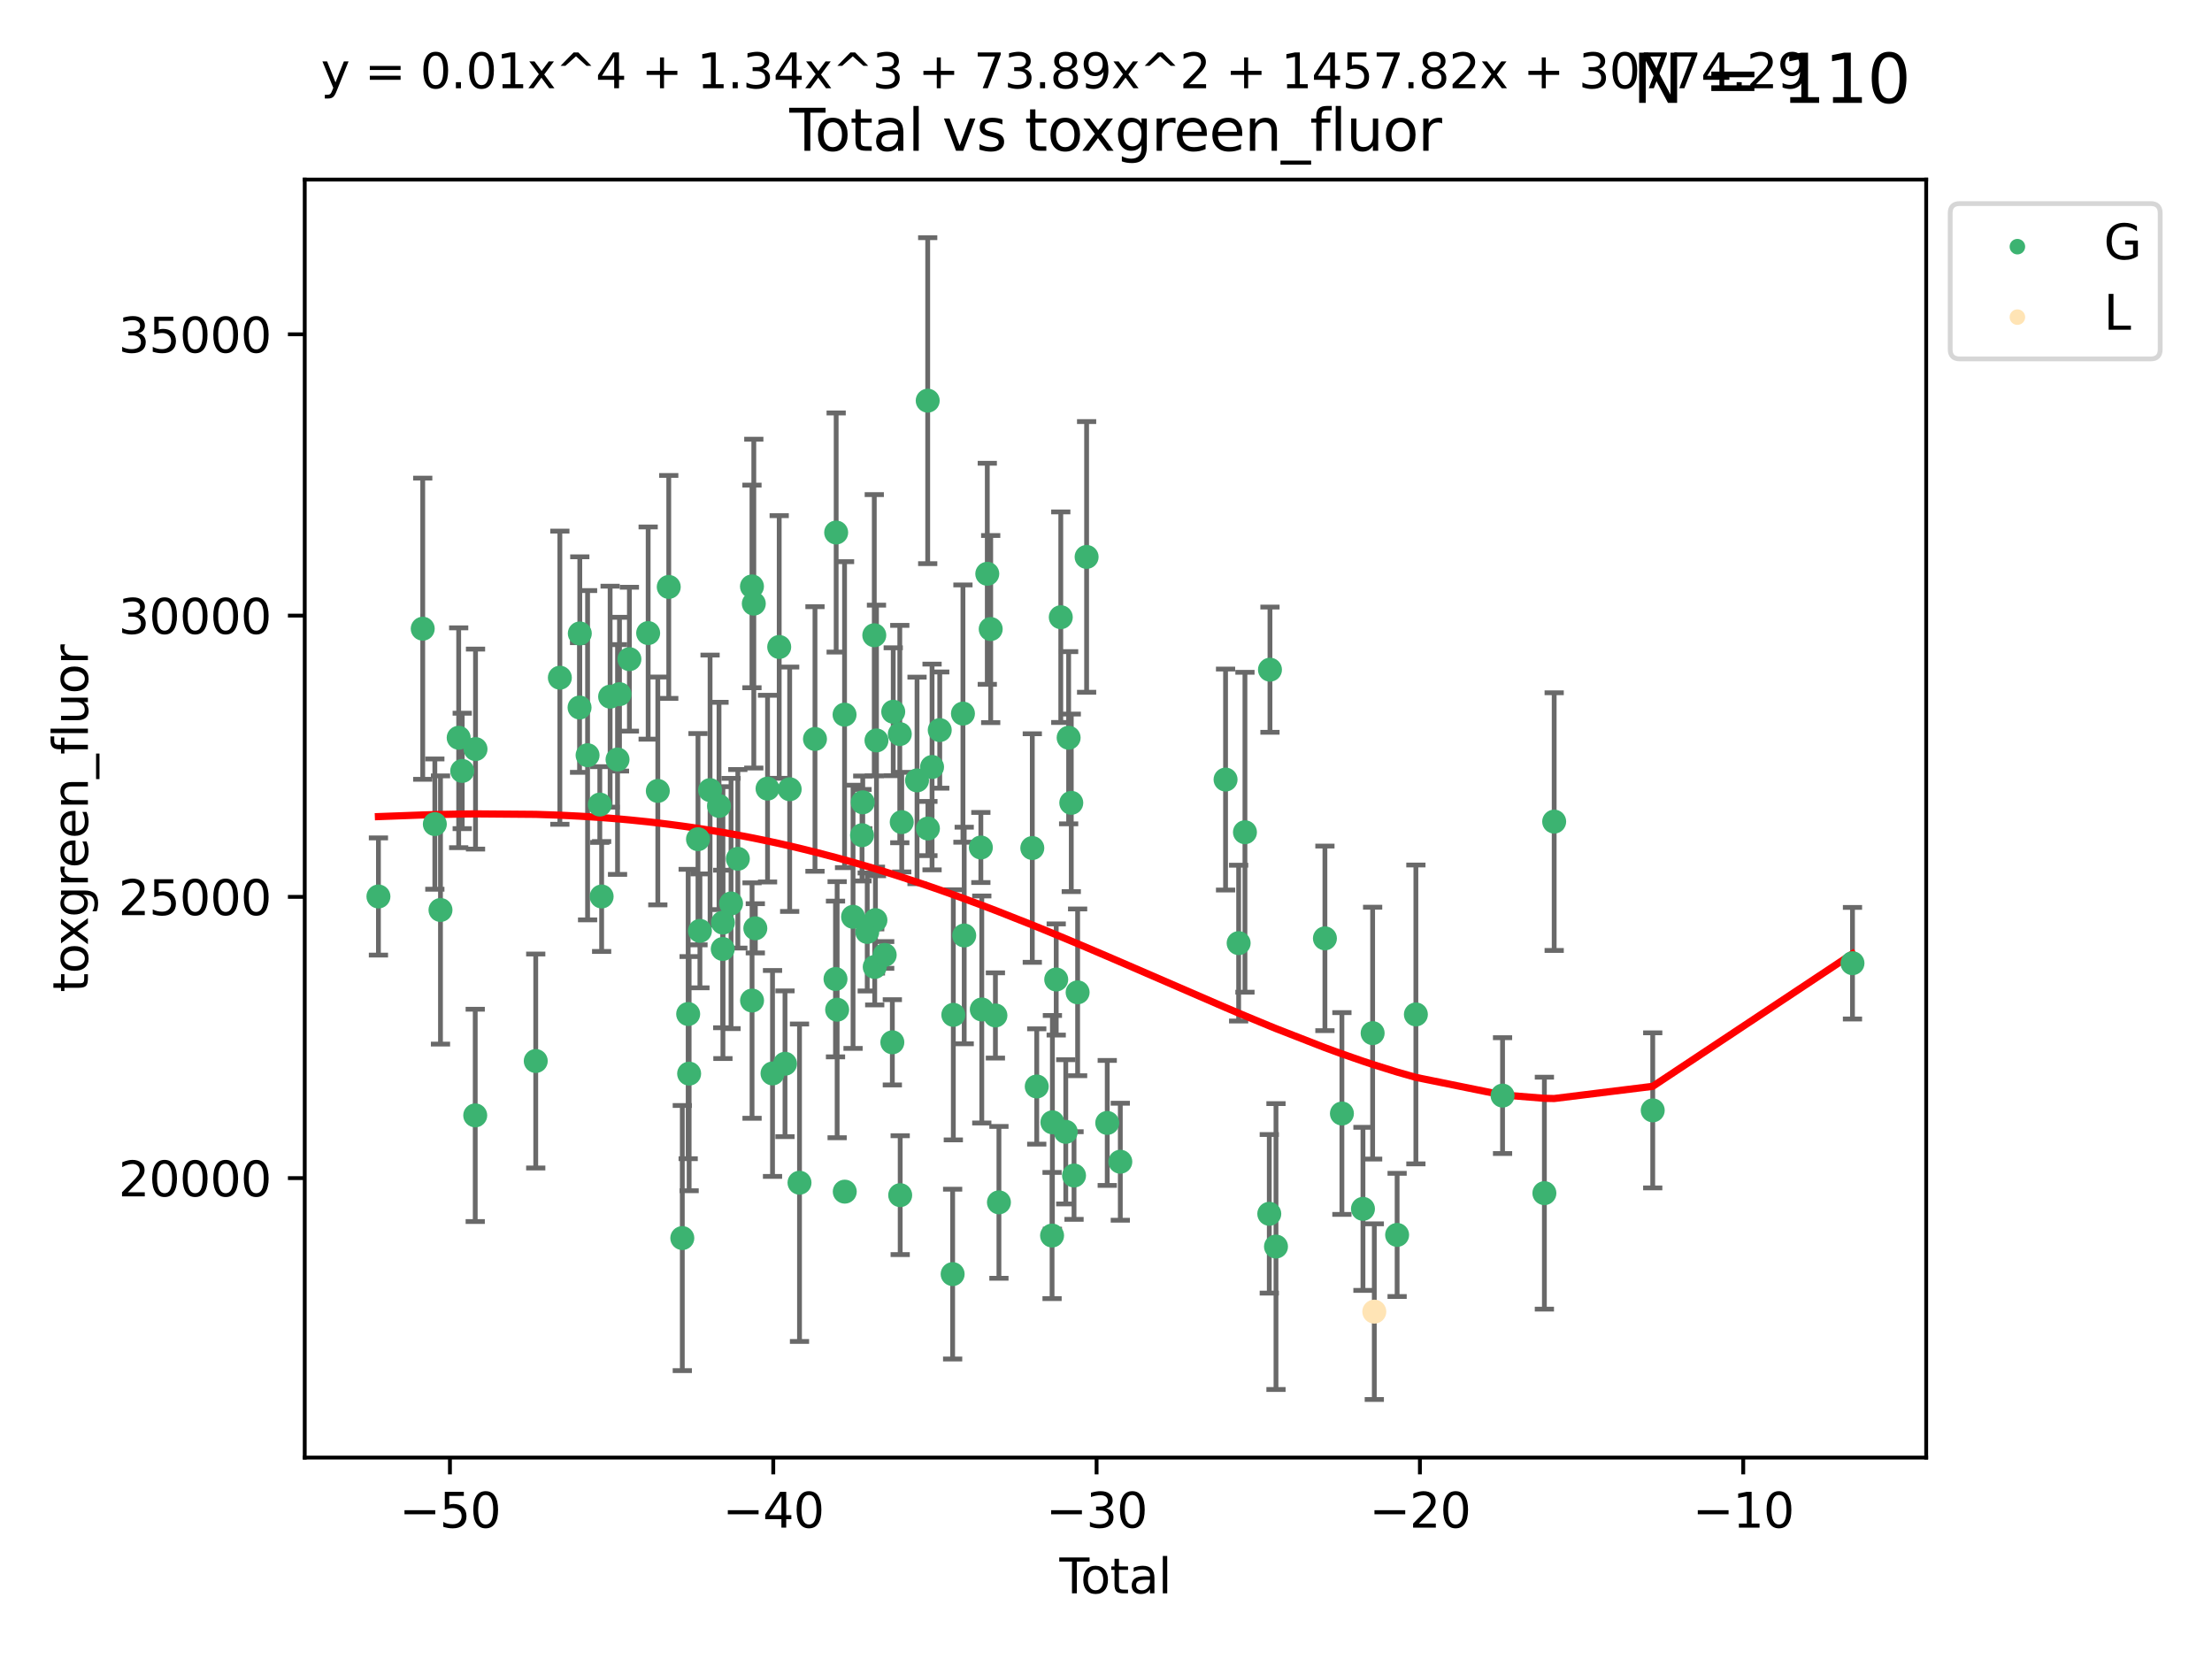 <?xml version="1.0" encoding="utf-8" standalone="no"?>
<!DOCTYPE svg PUBLIC "-//W3C//DTD SVG 1.1//EN"
  "http://www.w3.org/Graphics/SVG/1.1/DTD/svg11.dtd">
<svg xmlns:xlink="http://www.w3.org/1999/xlink" width="460.8pt" height="345.6pt" viewBox="0 0 460.8 345.6" xmlns="http://www.w3.org/2000/svg" version="1.1">
 <defs>
  <style type="text/css">*{stroke-linejoin: round; stroke-linecap: butt}</style>
 </defs>
 <g id="figure_1">
  <g id="patch_1">
   <path d="M 0 345.6 
L 460.8 345.6 
L 460.8 0 
L 0 0 
z
" style="fill: #ffffff"/>
  </g>
  <g id="axes_1">
   <g id="patch_2">
    <path d="M 63.481 303.64 
L 401.26 303.64 
L 401.26 37.411 
L 63.481 37.411 
z
" style="fill: #ffffff"/>
   </g>
   <g id="PathCollection_1">
    <defs>
     <path id="m52f093fa21" d="M 0 1.118 
C 0.297 1.118 0.581 1 0.791 0.791 
C 1 0.581 1.118 0.297 1.118 0 
C 1.118 -0.297 1 -0.581 0.791 -0.791 
C 0.581 -1 0.297 -1.118 0 -1.118 
C -0.297 -1.118 -0.581 -1 -0.791 -0.791 
C -1 -0.581 -1.118 -0.297 -1.118 0 
C -1.118 0.297 -1 0.581 -0.791 0.791 
C -0.581 1 -0.297 1.118 0 1.118 
z
" style="stroke: #3cb371"/>
    </defs>
    <g clip-path="url(#p34f1217aeb)">
     <use xlink:href="#m52f093fa21" x="78.835" y="186.755" style="fill: #3cb371; stroke: #3cb371"/>
     <use xlink:href="#m52f093fa21" x="88.062" y="130.971" style="fill: #3cb371; stroke: #3cb371"/>
     <use xlink:href="#m52f093fa21" x="90.585" y="171.672" style="fill: #3cb371; stroke: #3cb371"/>
     <use xlink:href="#m52f093fa21" x="91.761" y="189.566" style="fill: #3cb371; stroke: #3cb371"/>
     <use xlink:href="#m52f093fa21" x="95.552" y="153.687" style="fill: #3cb371; stroke: #3cb371"/>
     <use xlink:href="#m52f093fa21" x="96.288" y="160.598" style="fill: #3cb371; stroke: #3cb371"/>
     <use xlink:href="#m52f093fa21" x="98.999" y="232.355" style="fill: #3cb371; stroke: #3cb371"/>
     <use xlink:href="#m52f093fa21" x="99.059" y="156.047" style="fill: #3cb371; stroke: #3cb371"/>
     <use xlink:href="#m52f093fa21" x="111.605" y="221.029" style="fill: #3cb371; stroke: #3cb371"/>
     <use xlink:href="#m52f093fa21" x="116.629" y="141.178" style="fill: #3cb371; stroke: #3cb371"/>
     <use xlink:href="#m52f093fa21" x="120.732" y="147.387" style="fill: #3cb371; stroke: #3cb371"/>
     <use xlink:href="#m52f093fa21" x="120.784" y="131.96" style="fill: #3cb371; stroke: #3cb371"/>
     <use xlink:href="#m52f093fa21" x="122.404" y="157.326" style="fill: #3cb371; stroke: #3cb371"/>
     <use xlink:href="#m52f093fa21" x="124.952" y="167.603" style="fill: #3cb371; stroke: #3cb371"/>
     <use xlink:href="#m52f093fa21" x="125.332" y="186.755" style="fill: #3cb371; stroke: #3cb371"/>
     <use xlink:href="#m52f093fa21" x="127.1" y="145.125" style="fill: #3cb371; stroke: #3cb371"/>
     <use xlink:href="#m52f093fa21" x="128.645" y="158.219" style="fill: #3cb371; stroke: #3cb371"/>
     <use xlink:href="#m52f093fa21" x="129.05" y="144.607" style="fill: #3cb371; stroke: #3cb371"/>
     <use xlink:href="#m52f093fa21" x="131.115" y="137.318" style="fill: #3cb371; stroke: #3cb371"/>
     <use xlink:href="#m52f093fa21" x="135.024" y="131.879" style="fill: #3cb371; stroke: #3cb371"/>
     <use xlink:href="#m52f093fa21" x="137.035" y="164.765" style="fill: #3cb371; stroke: #3cb371"/>
     <use xlink:href="#m52f093fa21" x="139.314" y="122.269" style="fill: #3cb371; stroke: #3cb371"/>
     <use xlink:href="#m52f093fa21" x="142.136" y="257.912" style="fill: #3cb371; stroke: #3cb371"/>
     <use xlink:href="#m52f093fa21" x="143.359" y="211.237" style="fill: #3cb371; stroke: #3cb371"/>
     <use xlink:href="#m52f093fa21" x="143.56" y="223.658" style="fill: #3cb371; stroke: #3cb371"/>
     <use xlink:href="#m52f093fa21" x="145.405" y="174.822" style="fill: #3cb371; stroke: #3cb371"/>
     <use xlink:href="#m52f093fa21" x="145.806" y="193.916" style="fill: #3cb371; stroke: #3cb371"/>
     <use xlink:href="#m52f093fa21" x="147.921" y="164.595" style="fill: #3cb371; stroke: #3cb371"/>
     <use xlink:href="#m52f093fa21" x="149.784" y="167.895" style="fill: #3cb371; stroke: #3cb371"/>
     <use xlink:href="#m52f093fa21" x="150.56" y="197.692" style="fill: #3cb371; stroke: #3cb371"/>
     <use xlink:href="#m52f093fa21" x="150.598" y="192.197" style="fill: #3cb371; stroke: #3cb371"/>
     <use xlink:href="#m52f093fa21" x="152.289" y="188.212" style="fill: #3cb371; stroke: #3cb371"/>
     <use xlink:href="#m52f093fa21" x="153.705" y="178.904" style="fill: #3cb371; stroke: #3cb371"/>
     <use xlink:href="#m52f093fa21" x="156.649" y="122.161" style="fill: #3cb371; stroke: #3cb371"/>
     <use xlink:href="#m52f093fa21" x="156.667" y="208.431" style="fill: #3cb371; stroke: #3cb371"/>
     <use xlink:href="#m52f093fa21" x="157.031" y="125.748" style="fill: #3cb371; stroke: #3cb371"/>
     <use xlink:href="#m52f093fa21" x="157.348" y="193.384" style="fill: #3cb371; stroke: #3cb371"/>
     <use xlink:href="#m52f093fa21" x="159.895" y="164.286" style="fill: #3cb371; stroke: #3cb371"/>
     <use xlink:href="#m52f093fa21" x="160.93" y="223.618" style="fill: #3cb371; stroke: #3cb371"/>
     <use xlink:href="#m52f093fa21" x="162.323" y="134.778" style="fill: #3cb371; stroke: #3cb371"/>
     <use xlink:href="#m52f093fa21" x="163.53" y="221.6" style="fill: #3cb371; stroke: #3cb371"/>
     <use xlink:href="#m52f093fa21" x="164.504" y="164.412" style="fill: #3cb371; stroke: #3cb371"/>
     <use xlink:href="#m52f093fa21" x="166.552" y="246.382" style="fill: #3cb371; stroke: #3cb371"/>
     <use xlink:href="#m52f093fa21" x="169.776" y="153.942" style="fill: #3cb371; stroke: #3cb371"/>
     <use xlink:href="#m52f093fa21" x="174.051" y="203.942" style="fill: #3cb371; stroke: #3cb371"/>
     <use xlink:href="#m52f093fa21" x="174.189" y="110.932" style="fill: #3cb371; stroke: #3cb371"/>
     <use xlink:href="#m52f093fa21" x="174.392" y="210.339" style="fill: #3cb371; stroke: #3cb371"/>
     <use xlink:href="#m52f093fa21" x="175.936" y="148.875" style="fill: #3cb371; stroke: #3cb371"/>
     <use xlink:href="#m52f093fa21" x="175.979" y="248.242" style="fill: #3cb371; stroke: #3cb371"/>
     <use xlink:href="#m52f093fa21" x="177.706" y="190.986" style="fill: #3cb371; stroke: #3cb371"/>
     <use xlink:href="#m52f093fa21" x="179.575" y="173.99" style="fill: #3cb371; stroke: #3cb371"/>
     <use xlink:href="#m52f093fa21" x="179.728" y="167.14" style="fill: #3cb371; stroke: #3cb371"/>
     <use xlink:href="#m52f093fa21" x="180.662" y="194.144" style="fill: #3cb371; stroke: #3cb371"/>
     <use xlink:href="#m52f093fa21" x="182.129" y="132.334" style="fill: #3cb371; stroke: #3cb371"/>
     <use xlink:href="#m52f093fa21" x="182.22" y="201.43" style="fill: #3cb371; stroke: #3cb371"/>
     <use xlink:href="#m52f093fa21" x="182.367" y="191.678" style="fill: #3cb371; stroke: #3cb371"/>
     <use xlink:href="#m52f093fa21" x="182.586" y="154.246" style="fill: #3cb371; stroke: #3cb371"/>
     <use xlink:href="#m52f093fa21" x="184.298" y="198.932" style="fill: #3cb371; stroke: #3cb371"/>
     <use xlink:href="#m52f093fa21" x="185.891" y="217.132" style="fill: #3cb371; stroke: #3cb371"/>
     <use xlink:href="#m52f093fa21" x="186.077" y="148.27" style="fill: #3cb371; stroke: #3cb371"/>
     <use xlink:href="#m52f093fa21" x="187.443" y="152.919" style="fill: #3cb371; stroke: #3cb371"/>
     <use xlink:href="#m52f093fa21" x="187.526" y="248.972" style="fill: #3cb371; stroke: #3cb371"/>
     <use xlink:href="#m52f093fa21" x="187.848" y="171.264" style="fill: #3cb371; stroke: #3cb371"/>
     <use xlink:href="#m52f093fa21" x="191.035" y="162.572" style="fill: #3cb371; stroke: #3cb371"/>
     <use xlink:href="#m52f093fa21" x="193.258" y="83.466" style="fill: #3cb371; stroke: #3cb371"/>
     <use xlink:href="#m52f093fa21" x="193.302" y="172.598" style="fill: #3cb371; stroke: #3cb371"/>
     <use xlink:href="#m52f093fa21" x="194.165" y="159.777" style="fill: #3cb371; stroke: #3cb371"/>
     <use xlink:href="#m52f093fa21" x="195.766" y="152.089" style="fill: #3cb371; stroke: #3cb371"/>
     <use xlink:href="#m52f093fa21" x="198.453" y="265.419" style="fill: #3cb371; stroke: #3cb371"/>
     <use xlink:href="#m52f093fa21" x="198.595" y="211.407" style="fill: #3cb371; stroke: #3cb371"/>
     <use xlink:href="#m52f093fa21" x="200.599" y="148.653" style="fill: #3cb371; stroke: #3cb371"/>
     <use xlink:href="#m52f093fa21" x="200.863" y="194.878" style="fill: #3cb371; stroke: #3cb371"/>
     <use xlink:href="#m52f093fa21" x="204.33" y="176.548" style="fill: #3cb371; stroke: #3cb371"/>
     <use xlink:href="#m52f093fa21" x="204.525" y="210.293" style="fill: #3cb371; stroke: #3cb371"/>
     <use xlink:href="#m52f093fa21" x="205.67" y="119.533" style="fill: #3cb371; stroke: #3cb371"/>
     <use xlink:href="#m52f093fa21" x="206.382" y="131.043" style="fill: #3cb371; stroke: #3cb371"/>
     <use xlink:href="#m52f093fa21" x="207.363" y="211.539" style="fill: #3cb371; stroke: #3cb371"/>
     <use xlink:href="#m52f093fa21" x="208.096" y="250.47" style="fill: #3cb371; stroke: #3cb371"/>
     <use xlink:href="#m52f093fa21" x="215.047" y="176.661" style="fill: #3cb371; stroke: #3cb371"/>
     <use xlink:href="#m52f093fa21" x="215.974" y="226.333" style="fill: #3cb371; stroke: #3cb371"/>
     <use xlink:href="#m52f093fa21" x="219.166" y="257.384" style="fill: #3cb371; stroke: #3cb371"/>
     <use xlink:href="#m52f093fa21" x="219.235" y="233.796" style="fill: #3cb371; stroke: #3cb371"/>
     <use xlink:href="#m52f093fa21" x="220.03" y="204.047" style="fill: #3cb371; stroke: #3cb371"/>
     <use xlink:href="#m52f093fa21" x="220.98" y="128.574" style="fill: #3cb371; stroke: #3cb371"/>
     <use xlink:href="#m52f093fa21" x="222.02" y="235.784" style="fill: #3cb371; stroke: #3cb371"/>
     <use xlink:href="#m52f093fa21" x="222.617" y="153.684" style="fill: #3cb371; stroke: #3cb371"/>
     <use xlink:href="#m52f093fa21" x="223.166" y="167.246" style="fill: #3cb371; stroke: #3cb371"/>
     <use xlink:href="#m52f093fa21" x="223.741" y="244.883" style="fill: #3cb371; stroke: #3cb371"/>
     <use xlink:href="#m52f093fa21" x="224.489" y="206.723" style="fill: #3cb371; stroke: #3cb371"/>
     <use xlink:href="#m52f093fa21" x="226.361" y="116.017" style="fill: #3cb371; stroke: #3cb371"/>
     <use xlink:href="#m52f093fa21" x="230.658" y="233.927" style="fill: #3cb371; stroke: #3cb371"/>
     <use xlink:href="#m52f093fa21" x="233.381" y="242.01" style="fill: #3cb371; stroke: #3cb371"/>
     <use xlink:href="#m52f093fa21" x="255.307" y="162.395" style="fill: #3cb371; stroke: #3cb371"/>
     <use xlink:href="#m52f093fa21" x="258.032" y="196.472" style="fill: #3cb371; stroke: #3cb371"/>
     <use xlink:href="#m52f093fa21" x="259.346" y="173.37" style="fill: #3cb371; stroke: #3cb371"/>
     <use xlink:href="#m52f093fa21" x="264.414" y="252.858" style="fill: #3cb371; stroke: #3cb371"/>
     <use xlink:href="#m52f093fa21" x="264.558" y="139.507" style="fill: #3cb371; stroke: #3cb371"/>
     <use xlink:href="#m52f093fa21" x="265.812" y="259.68" style="fill: #3cb371; stroke: #3cb371"/>
     <use xlink:href="#m52f093fa21" x="276.004" y="195.476" style="fill: #3cb371; stroke: #3cb371"/>
     <use xlink:href="#m52f093fa21" x="279.545" y="231.966" style="fill: #3cb371; stroke: #3cb371"/>
     <use xlink:href="#m52f093fa21" x="283.929" y="251.826" style="fill: #3cb371; stroke: #3cb371"/>
     <use xlink:href="#m52f093fa21" x="285.945" y="215.222" style="fill: #3cb371; stroke: #3cb371"/>
     <use xlink:href="#m52f093fa21" x="291.046" y="257.255" style="fill: #3cb371; stroke: #3cb371"/>
     <use xlink:href="#m52f093fa21" x="294.955" y="211.325" style="fill: #3cb371; stroke: #3cb371"/>
     <use xlink:href="#m52f093fa21" x="313.009" y="228.232" style="fill: #3cb371; stroke: #3cb371"/>
     <use xlink:href="#m52f093fa21" x="321.724" y="248.557" style="fill: #3cb371; stroke: #3cb371"/>
     <use xlink:href="#m52f093fa21" x="323.764" y="171.155" style="fill: #3cb371; stroke: #3cb371"/>
     <use xlink:href="#m52f093fa21" x="344.294" y="231.309" style="fill: #3cb371; stroke: #3cb371"/>
     <use xlink:href="#m52f093fa21" x="385.906" y="200.653" style="fill: #3cb371; stroke: #3cb371"/>
    </g>
   </g>
   <g id="PathCollection_2">
    <defs>
     <path id="m376d159653" d="M 0 1.118 
C 0.297 1.118 0.581 1 0.791 0.791 
C 1 0.581 1.118 0.297 1.118 0 
C 1.118 -0.297 1 -0.581 0.791 -0.791 
C 0.581 -1 0.297 -1.118 0 -1.118 
C -0.297 -1.118 -0.581 -1 -0.791 -0.791 
C -1 -0.581 -1.118 -0.297 -1.118 0 
C -1.118 0.297 -1 0.581 -0.791 0.791 
C -0.581 1 -0.297 1.118 0 1.118 
z
" style="stroke: #ffe4b5"/>
    </defs>
    <g clip-path="url(#p34f1217aeb)">
     <use xlink:href="#m376d159653" x="286.292" y="273.24" style="fill: #ffe4b5; stroke: #ffe4b5"/>
    </g>
   </g>
   <g id="matplotlib.axis_1">
    <g id="xtick_1">
     <g id="line2d_1">
      <defs>
       <path id="m99d9faf8f7" d="M 0 0 
L 0 3.5 
" style="stroke: #000000; stroke-width: 0.8"/>
      </defs>
      <g>
       <use xlink:href="#m99d9faf8f7" x="93.73" y="303.64" style="stroke: #000000; stroke-width: 0.8"/>
      </g>
     </g>
     <g id="text_1">
      <!-- −50 -->
      <g transform="translate(83.178 318.238)scale(0.1 -0.1)">
       <defs>
        <path id="DejaVuSans-2212" d="M 678 2272 
L 4684 2272 
L 4684 1741 
L 678 1741 
L 678 2272 
z
" transform="scale(0.016)"/>
        <path id="DejaVuSans-35" d="M 691 4666 
L 3169 4666 
L 3169 4134 
L 1269 4134 
L 1269 2991 
Q 1406 3038 1543 3061 
Q 1681 3084 1819 3084 
Q 2600 3084 3056 2656 
Q 3513 2228 3513 1497 
Q 3513 744 3044 326 
Q 2575 -91 1722 -91 
Q 1428 -91 1123 -41 
Q 819 9 494 109 
L 494 744 
Q 775 591 1075 516 
Q 1375 441 1709 441 
Q 2250 441 2565 725 
Q 2881 1009 2881 1497 
Q 2881 1984 2565 2268 
Q 2250 2553 1709 2553 
Q 1456 2553 1204 2497 
Q 953 2441 691 2322 
L 691 4666 
z
" transform="scale(0.016)"/>
        <path id="DejaVuSans-30" d="M 2034 4250 
Q 1547 4250 1301 3770 
Q 1056 3291 1056 2328 
Q 1056 1369 1301 889 
Q 1547 409 2034 409 
Q 2525 409 2770 889 
Q 3016 1369 3016 2328 
Q 3016 3291 2770 3770 
Q 2525 4250 2034 4250 
z
M 2034 4750 
Q 2819 4750 3233 4129 
Q 3647 3509 3647 2328 
Q 3647 1150 3233 529 
Q 2819 -91 2034 -91 
Q 1250 -91 836 529 
Q 422 1150 422 2328 
Q 422 3509 836 4129 
Q 1250 4750 2034 4750 
z
" transform="scale(0.016)"/>
       </defs>
       <use xlink:href="#DejaVuSans-2212"/>
       <use xlink:href="#DejaVuSans-35" x="83.789"/>
       <use xlink:href="#DejaVuSans-30" x="147.412"/>
      </g>
     </g>
    </g>
    <g id="xtick_2">
     <g id="line2d_2">
      <g>
       <use xlink:href="#m99d9faf8f7" x="161.085" y="303.64" style="stroke: #000000; stroke-width: 0.8"/>
      </g>
     </g>
     <g id="text_2">
      <!-- −40 -->
      <g transform="translate(150.532 318.238)scale(0.1 -0.1)">
       <defs>
        <path id="DejaVuSans-34" d="M 2419 4116 
L 825 1625 
L 2419 1625 
L 2419 4116 
z
M 2253 4666 
L 3047 4666 
L 3047 1625 
L 3713 1625 
L 3713 1100 
L 3047 1100 
L 3047 0 
L 2419 0 
L 2419 1100 
L 313 1100 
L 313 1709 
L 2253 4666 
z
" transform="scale(0.016)"/>
       </defs>
       <use xlink:href="#DejaVuSans-2212"/>
       <use xlink:href="#DejaVuSans-34" x="83.789"/>
       <use xlink:href="#DejaVuSans-30" x="147.412"/>
      </g>
     </g>
    </g>
    <g id="xtick_3">
     <g id="line2d_3">
      <g>
       <use xlink:href="#m99d9faf8f7" x="228.439" y="303.64" style="stroke: #000000; stroke-width: 0.8"/>
      </g>
     </g>
     <g id="text_3">
      <!-- −30 -->
      <g transform="translate(217.887 318.238)scale(0.1 -0.1)">
       <defs>
        <path id="DejaVuSans-33" d="M 2597 2516 
Q 3050 2419 3304 2112 
Q 3559 1806 3559 1356 
Q 3559 666 3084 287 
Q 2609 -91 1734 -91 
Q 1441 -91 1130 -33 
Q 819 25 488 141 
L 488 750 
Q 750 597 1062 519 
Q 1375 441 1716 441 
Q 2309 441 2620 675 
Q 2931 909 2931 1356 
Q 2931 1769 2642 2001 
Q 2353 2234 1838 2234 
L 1294 2234 
L 1294 2753 
L 1863 2753 
Q 2328 2753 2575 2939 
Q 2822 3125 2822 3475 
Q 2822 3834 2567 4026 
Q 2313 4219 1838 4219 
Q 1578 4219 1281 4162 
Q 984 4106 628 3988 
L 628 4550 
Q 988 4650 1302 4700 
Q 1616 4750 1894 4750 
Q 2613 4750 3031 4423 
Q 3450 4097 3450 3541 
Q 3450 3153 3228 2886 
Q 3006 2619 2597 2516 
z
" transform="scale(0.016)"/>
       </defs>
       <use xlink:href="#DejaVuSans-2212"/>
       <use xlink:href="#DejaVuSans-33" x="83.789"/>
       <use xlink:href="#DejaVuSans-30" x="147.412"/>
      </g>
     </g>
    </g>
    <g id="xtick_4">
     <g id="line2d_4">
      <g>
       <use xlink:href="#m99d9faf8f7" x="295.793" y="303.64" style="stroke: #000000; stroke-width: 0.8"/>
      </g>
     </g>
     <g id="text_4">
      <!-- −20 -->
      <g transform="translate(285.241 318.238)scale(0.1 -0.1)">
       <defs>
        <path id="DejaVuSans-32" d="M 1228 531 
L 3431 531 
L 3431 0 
L 469 0 
L 469 531 
Q 828 903 1448 1529 
Q 2069 2156 2228 2338 
Q 2531 2678 2651 2914 
Q 2772 3150 2772 3378 
Q 2772 3750 2511 3984 
Q 2250 4219 1831 4219 
Q 1534 4219 1204 4116 
Q 875 4013 500 3803 
L 500 4441 
Q 881 4594 1212 4672 
Q 1544 4750 1819 4750 
Q 2544 4750 2975 4387 
Q 3406 4025 3406 3419 
Q 3406 3131 3298 2873 
Q 3191 2616 2906 2266 
Q 2828 2175 2409 1742 
Q 1991 1309 1228 531 
z
" transform="scale(0.016)"/>
       </defs>
       <use xlink:href="#DejaVuSans-2212"/>
       <use xlink:href="#DejaVuSans-32" x="83.789"/>
       <use xlink:href="#DejaVuSans-30" x="147.412"/>
      </g>
     </g>
    </g>
    <g id="xtick_5">
     <g id="line2d_5">
      <g>
       <use xlink:href="#m99d9faf8f7" x="363.148" y="303.64" style="stroke: #000000; stroke-width: 0.8"/>
      </g>
     </g>
     <g id="text_5">
      <!-- −10 -->
      <g transform="translate(352.595 318.238)scale(0.1 -0.1)">
       <defs>
        <path id="DejaVuSans-31" d="M 794 531 
L 1825 531 
L 1825 4091 
L 703 3866 
L 703 4441 
L 1819 4666 
L 2450 4666 
L 2450 531 
L 3481 531 
L 3481 0 
L 794 0 
L 794 531 
z
" transform="scale(0.016)"/>
       </defs>
       <use xlink:href="#DejaVuSans-2212"/>
       <use xlink:href="#DejaVuSans-31" x="83.789"/>
       <use xlink:href="#DejaVuSans-30" x="147.412"/>
      </g>
     </g>
    </g>
    <g id="text_6">
     <!-- Total -->
     <g transform="translate(220.694 331.917)scale(0.1 -0.1)">
      <defs>
       <path id="DejaVuSans-54" d="M -19 4666 
L 3928 4666 
L 3928 4134 
L 2272 4134 
L 2272 0 
L 1638 0 
L 1638 4134 
L -19 4134 
L -19 4666 
z
" transform="scale(0.016)"/>
       <path id="DejaVuSans-6f" d="M 1959 3097 
Q 1497 3097 1228 2736 
Q 959 2375 959 1747 
Q 959 1119 1226 758 
Q 1494 397 1959 397 
Q 2419 397 2687 759 
Q 2956 1122 2956 1747 
Q 2956 2369 2687 2733 
Q 2419 3097 1959 3097 
z
M 1959 3584 
Q 2709 3584 3137 3096 
Q 3566 2609 3566 1747 
Q 3566 888 3137 398 
Q 2709 -91 1959 -91 
Q 1206 -91 779 398 
Q 353 888 353 1747 
Q 353 2609 779 3096 
Q 1206 3584 1959 3584 
z
" transform="scale(0.016)"/>
       <path id="DejaVuSans-74" d="M 1172 4494 
L 1172 3500 
L 2356 3500 
L 2356 3053 
L 1172 3053 
L 1172 1153 
Q 1172 725 1289 603 
Q 1406 481 1766 481 
L 2356 481 
L 2356 0 
L 1766 0 
Q 1100 0 847 248 
Q 594 497 594 1153 
L 594 3053 
L 172 3053 
L 172 3500 
L 594 3500 
L 594 4494 
L 1172 4494 
z
" transform="scale(0.016)"/>
       <path id="DejaVuSans-61" d="M 2194 1759 
Q 1497 1759 1228 1600 
Q 959 1441 959 1056 
Q 959 750 1161 570 
Q 1363 391 1709 391 
Q 2188 391 2477 730 
Q 2766 1069 2766 1631 
L 2766 1759 
L 2194 1759 
z
M 3341 1997 
L 3341 0 
L 2766 0 
L 2766 531 
Q 2569 213 2275 61 
Q 1981 -91 1556 -91 
Q 1019 -91 701 211 
Q 384 513 384 1019 
Q 384 1609 779 1909 
Q 1175 2209 1959 2209 
L 2766 2209 
L 2766 2266 
Q 2766 2663 2505 2880 
Q 2244 3097 1772 3097 
Q 1472 3097 1187 3025 
Q 903 2953 641 2809 
L 641 3341 
Q 956 3463 1253 3523 
Q 1550 3584 1831 3584 
Q 2591 3584 2966 3190 
Q 3341 2797 3341 1997 
z
" transform="scale(0.016)"/>
       <path id="DejaVuSans-6c" d="M 603 4863 
L 1178 4863 
L 1178 0 
L 603 0 
L 603 4863 
z
" transform="scale(0.016)"/>
      </defs>
      <use xlink:href="#DejaVuSans-54"/>
      <use xlink:href="#DejaVuSans-6f" x="44.084"/>
      <use xlink:href="#DejaVuSans-74" x="105.266"/>
      <use xlink:href="#DejaVuSans-61" x="144.475"/>
      <use xlink:href="#DejaVuSans-6c" x="205.754"/>
     </g>
    </g>
   </g>
   <g id="matplotlib.axis_2">
    <g id="ytick_1">
     <g id="line2d_6">
      <defs>
       <path id="m6d2a8cc3a5" d="M 0 0 
L -3.5 0 
" style="stroke: #000000; stroke-width: 0.8"/>
      </defs>
      <g>
       <use xlink:href="#m6d2a8cc3a5" x="63.481" y="245.423" style="stroke: #000000; stroke-width: 0.8"/>
      </g>
     </g>
     <g id="text_7">
      <!-- 20000 -->
      <g transform="translate(24.669 249.223)scale(0.1 -0.1)">
       <use xlink:href="#DejaVuSans-32"/>
       <use xlink:href="#DejaVuSans-30" x="63.623"/>
       <use xlink:href="#DejaVuSans-30" x="127.246"/>
       <use xlink:href="#DejaVuSans-30" x="190.869"/>
       <use xlink:href="#DejaVuSans-30" x="254.492"/>
      </g>
     </g>
    </g>
    <g id="ytick_2">
     <g id="line2d_7">
      <g>
       <use xlink:href="#m6d2a8cc3a5" x="63.481" y="186.831" style="stroke: #000000; stroke-width: 0.8"/>
      </g>
     </g>
     <g id="text_8">
      <!-- 25000 -->
      <g transform="translate(24.669 190.63)scale(0.1 -0.1)">
       <use xlink:href="#DejaVuSans-32"/>
       <use xlink:href="#DejaVuSans-35" x="63.623"/>
       <use xlink:href="#DejaVuSans-30" x="127.246"/>
       <use xlink:href="#DejaVuSans-30" x="190.869"/>
       <use xlink:href="#DejaVuSans-30" x="254.492"/>
      </g>
     </g>
    </g>
    <g id="ytick_3">
     <g id="line2d_8">
      <g>
       <use xlink:href="#m6d2a8cc3a5" x="63.481" y="128.239" style="stroke: #000000; stroke-width: 0.8"/>
      </g>
     </g>
     <g id="text_9">
      <!-- 30000 -->
      <g transform="translate(24.669 132.038)scale(0.1 -0.1)">
       <use xlink:href="#DejaVuSans-33"/>
       <use xlink:href="#DejaVuSans-30" x="63.623"/>
       <use xlink:href="#DejaVuSans-30" x="127.246"/>
       <use xlink:href="#DejaVuSans-30" x="190.869"/>
       <use xlink:href="#DejaVuSans-30" x="254.492"/>
      </g>
     </g>
    </g>
    <g id="ytick_4">
     <g id="line2d_9">
      <g>
       <use xlink:href="#m6d2a8cc3a5" x="63.481" y="69.646" style="stroke: #000000; stroke-width: 0.8"/>
      </g>
     </g>
     <g id="text_10">
      <!-- 35000 -->
      <g transform="translate(24.669 73.446)scale(0.1 -0.1)">
       <use xlink:href="#DejaVuSans-33"/>
       <use xlink:href="#DejaVuSans-35" x="63.623"/>
       <use xlink:href="#DejaVuSans-30" x="127.246"/>
       <use xlink:href="#DejaVuSans-30" x="190.869"/>
       <use xlink:href="#DejaVuSans-30" x="254.492"/>
      </g>
     </g>
    </g>
    <g id="text_11">
     <!-- toxgreen_fluor -->
     <g transform="translate(18.311 206.72)rotate(-90)scale(0.1 -0.1)">
      <defs>
       <path id="DejaVuSans-78" d="M 3513 3500 
L 2247 1797 
L 3578 0 
L 2900 0 
L 1881 1375 
L 863 0 
L 184 0 
L 1544 1831 
L 300 3500 
L 978 3500 
L 1906 2253 
L 2834 3500 
L 3513 3500 
z
" transform="scale(0.016)"/>
       <path id="DejaVuSans-67" d="M 2906 1791 
Q 2906 2416 2648 2759 
Q 2391 3103 1925 3103 
Q 1463 3103 1205 2759 
Q 947 2416 947 1791 
Q 947 1169 1205 825 
Q 1463 481 1925 481 
Q 2391 481 2648 825 
Q 2906 1169 2906 1791 
z
M 3481 434 
Q 3481 -459 3084 -895 
Q 2688 -1331 1869 -1331 
Q 1566 -1331 1297 -1286 
Q 1028 -1241 775 -1147 
L 775 -588 
Q 1028 -725 1275 -790 
Q 1522 -856 1778 -856 
Q 2344 -856 2625 -561 
Q 2906 -266 2906 331 
L 2906 616 
Q 2728 306 2450 153 
Q 2172 0 1784 0 
Q 1141 0 747 490 
Q 353 981 353 1791 
Q 353 2603 747 3093 
Q 1141 3584 1784 3584 
Q 2172 3584 2450 3431 
Q 2728 3278 2906 2969 
L 2906 3500 
L 3481 3500 
L 3481 434 
z
" transform="scale(0.016)"/>
       <path id="DejaVuSans-72" d="M 2631 2963 
Q 2534 3019 2420 3045 
Q 2306 3072 2169 3072 
Q 1681 3072 1420 2755 
Q 1159 2438 1159 1844 
L 1159 0 
L 581 0 
L 581 3500 
L 1159 3500 
L 1159 2956 
Q 1341 3275 1631 3429 
Q 1922 3584 2338 3584 
Q 2397 3584 2469 3576 
Q 2541 3569 2628 3553 
L 2631 2963 
z
" transform="scale(0.016)"/>
       <path id="DejaVuSans-65" d="M 3597 1894 
L 3597 1613 
L 953 1613 
Q 991 1019 1311 708 
Q 1631 397 2203 397 
Q 2534 397 2845 478 
Q 3156 559 3463 722 
L 3463 178 
Q 3153 47 2828 -22 
Q 2503 -91 2169 -91 
Q 1331 -91 842 396 
Q 353 884 353 1716 
Q 353 2575 817 3079 
Q 1281 3584 2069 3584 
Q 2775 3584 3186 3129 
Q 3597 2675 3597 1894 
z
M 3022 2063 
Q 3016 2534 2758 2815 
Q 2500 3097 2075 3097 
Q 1594 3097 1305 2825 
Q 1016 2553 972 2059 
L 3022 2063 
z
" transform="scale(0.016)"/>
       <path id="DejaVuSans-6e" d="M 3513 2113 
L 3513 0 
L 2938 0 
L 2938 2094 
Q 2938 2591 2744 2837 
Q 2550 3084 2163 3084 
Q 1697 3084 1428 2787 
Q 1159 2491 1159 1978 
L 1159 0 
L 581 0 
L 581 3500 
L 1159 3500 
L 1159 2956 
Q 1366 3272 1645 3428 
Q 1925 3584 2291 3584 
Q 2894 3584 3203 3211 
Q 3513 2838 3513 2113 
z
" transform="scale(0.016)"/>
       <path id="DejaVuSans-5f" d="M 3263 -1063 
L 3263 -1509 
L -63 -1509 
L -63 -1063 
L 3263 -1063 
z
" transform="scale(0.016)"/>
       <path id="DejaVuSans-66" d="M 2375 4863 
L 2375 4384 
L 1825 4384 
Q 1516 4384 1395 4259 
Q 1275 4134 1275 3809 
L 1275 3500 
L 2222 3500 
L 2222 3053 
L 1275 3053 
L 1275 0 
L 697 0 
L 697 3053 
L 147 3053 
L 147 3500 
L 697 3500 
L 697 3744 
Q 697 4328 969 4595 
Q 1241 4863 1831 4863 
L 2375 4863 
z
" transform="scale(0.016)"/>
       <path id="DejaVuSans-75" d="M 544 1381 
L 544 3500 
L 1119 3500 
L 1119 1403 
Q 1119 906 1312 657 
Q 1506 409 1894 409 
Q 2359 409 2629 706 
Q 2900 1003 2900 1516 
L 2900 3500 
L 3475 3500 
L 3475 0 
L 2900 0 
L 2900 538 
Q 2691 219 2414 64 
Q 2138 -91 1772 -91 
Q 1169 -91 856 284 
Q 544 659 544 1381 
z
M 1991 3584 
L 1991 3584 
z
" transform="scale(0.016)"/>
      </defs>
      <use xlink:href="#DejaVuSans-74"/>
      <use xlink:href="#DejaVuSans-6f" x="39.209"/>
      <use xlink:href="#DejaVuSans-78" x="97.266"/>
      <use xlink:href="#DejaVuSans-67" x="156.445"/>
      <use xlink:href="#DejaVuSans-72" x="219.922"/>
      <use xlink:href="#DejaVuSans-65" x="258.785"/>
      <use xlink:href="#DejaVuSans-65" x="320.309"/>
      <use xlink:href="#DejaVuSans-6e" x="381.832"/>
      <use xlink:href="#DejaVuSans-5f" x="445.211"/>
      <use xlink:href="#DejaVuSans-66" x="495.211"/>
      <use xlink:href="#DejaVuSans-6c" x="530.416"/>
      <use xlink:href="#DejaVuSans-75" x="558.199"/>
      <use xlink:href="#DejaVuSans-6f" x="621.578"/>
      <use xlink:href="#DejaVuSans-72" x="682.76"/>
     </g>
    </g>
   </g>
   <g id="LineCollection_1">
    <path d="M 78.835 198.96 
L 78.835 174.551 
" clip-path="url(#p34f1217aeb)" style="fill: none; stroke: #696969"/>
    <path d="M 88.062 162.341 
L 88.062 99.6 
" clip-path="url(#p34f1217aeb)" style="fill: none; stroke: #696969"/>
    <path d="M 90.585 185.242 
L 90.585 158.101 
" clip-path="url(#p34f1217aeb)" style="fill: none; stroke: #696969"/>
    <path d="M 91.761 217.503 
L 91.761 161.628 
" clip-path="url(#p34f1217aeb)" style="fill: none; stroke: #696969"/>
    <path d="M 95.552 176.581 
L 95.552 130.793 
" clip-path="url(#p34f1217aeb)" style="fill: none; stroke: #696969"/>
    <path d="M 96.288 172.623 
L 96.288 148.574 
" clip-path="url(#p34f1217aeb)" style="fill: none; stroke: #696969"/>
    <path d="M 98.999 254.466 
L 98.999 210.244 
" clip-path="url(#p34f1217aeb)" style="fill: none; stroke: #696969"/>
    <path d="M 99.059 176.879 
L 99.059 135.215 
" clip-path="url(#p34f1217aeb)" style="fill: none; stroke: #696969"/>
    <path d="M 111.605 243.314 
L 111.605 198.744 
" clip-path="url(#p34f1217aeb)" style="fill: none; stroke: #696969"/>
    <path d="M 116.629 171.714 
L 116.629 110.641 
" clip-path="url(#p34f1217aeb)" style="fill: none; stroke: #696969"/>
    <path d="M 120.732 160.895 
L 120.732 133.88 
" clip-path="url(#p34f1217aeb)" style="fill: none; stroke: #696969"/>
    <path d="M 120.784 147.926 
L 120.784 115.994 
" clip-path="url(#p34f1217aeb)" style="fill: none; stroke: #696969"/>
    <path d="M 122.404 191.625 
L 122.404 123.026 
" clip-path="url(#p34f1217aeb)" style="fill: none; stroke: #696969"/>
    <path d="M 124.952 175.493 
L 124.952 159.713 
" clip-path="url(#p34f1217aeb)" style="fill: none; stroke: #696969"/>
    <path d="M 125.332 198.207 
L 125.332 175.303 
" clip-path="url(#p34f1217aeb)" style="fill: none; stroke: #696969"/>
    <path d="M 127.1 168.14 
L 127.1 122.111 
" clip-path="url(#p34f1217aeb)" style="fill: none; stroke: #696969"/>
    <path d="M 128.645 182.154 
L 128.645 134.285 
" clip-path="url(#p34f1217aeb)" style="fill: none; stroke: #696969"/>
    <path d="M 129.05 160.62 
L 129.05 128.593 
" clip-path="url(#p34f1217aeb)" style="fill: none; stroke: #696969"/>
    <path d="M 131.115 152.304 
L 131.115 122.333 
" clip-path="url(#p34f1217aeb)" style="fill: none; stroke: #696969"/>
    <path d="M 135.024 153.98 
L 135.024 109.778 
" clip-path="url(#p34f1217aeb)" style="fill: none; stroke: #696969"/>
    <path d="M 137.035 188.497 
L 137.035 141.032 
" clip-path="url(#p34f1217aeb)" style="fill: none; stroke: #696969"/>
    <path d="M 139.314 145.491 
L 139.314 99.046 
" clip-path="url(#p34f1217aeb)" style="fill: none; stroke: #696969"/>
    <path d="M 142.136 285.525 
L 142.136 230.299 
" clip-path="url(#p34f1217aeb)" style="fill: none; stroke: #696969"/>
    <path d="M 143.359 241.377 
L 143.359 181.096 
" clip-path="url(#p34f1217aeb)" style="fill: none; stroke: #696969"/>
    <path d="M 143.56 248.05 
L 143.56 199.266 
" clip-path="url(#p34f1217aeb)" style="fill: none; stroke: #696969"/>
    <path d="M 145.405 196.828 
L 145.405 152.815 
" clip-path="url(#p34f1217aeb)" style="fill: none; stroke: #696969"/>
    <path d="M 145.806 205.783 
L 145.806 182.049 
" clip-path="url(#p34f1217aeb)" style="fill: none; stroke: #696969"/>
    <path d="M 147.921 192.725 
L 147.921 136.465 
" clip-path="url(#p34f1217aeb)" style="fill: none; stroke: #696969"/>
    <path d="M 149.784 189.491 
L 149.784 146.299 
" clip-path="url(#p34f1217aeb)" style="fill: none; stroke: #696969"/>
    <path d="M 150.56 214.103 
L 150.56 181.281 
" clip-path="url(#p34f1217aeb)" style="fill: none; stroke: #696969"/>
    <path d="M 150.598 220.513 
L 150.598 163.881 
" clip-path="url(#p34f1217aeb)" style="fill: none; stroke: #696969"/>
    <path d="M 152.289 214.277 
L 152.289 162.147 
" clip-path="url(#p34f1217aeb)" style="fill: none; stroke: #696969"/>
    <path d="M 153.705 197.501 
L 153.705 160.307 
" clip-path="url(#p34f1217aeb)" style="fill: none; stroke: #696969"/>
    <path d="M 156.649 143.265 
L 156.649 101.056 
" clip-path="url(#p34f1217aeb)" style="fill: none; stroke: #696969"/>
    <path d="M 156.667 232.956 
L 156.667 183.907 
" clip-path="url(#p34f1217aeb)" style="fill: none; stroke: #696969"/>
    <path d="M 157.031 160 
L 157.031 91.495 
" clip-path="url(#p34f1217aeb)" style="fill: none; stroke: #696969"/>
    <path d="M 157.348 198.512 
L 157.348 188.256 
" clip-path="url(#p34f1217aeb)" style="fill: none; stroke: #696969"/>
    <path d="M 159.895 183.732 
L 159.895 144.839 
" clip-path="url(#p34f1217aeb)" style="fill: none; stroke: #696969"/>
    <path d="M 160.93 245.066 
L 160.93 202.171 
" clip-path="url(#p34f1217aeb)" style="fill: none; stroke: #696969"/>
    <path d="M 162.323 162.136 
L 162.323 107.42 
" clip-path="url(#p34f1217aeb)" style="fill: none; stroke: #696969"/>
    <path d="M 163.53 236.783 
L 163.53 206.416 
" clip-path="url(#p34f1217aeb)" style="fill: none; stroke: #696969"/>
    <path d="M 164.504 189.864 
L 164.504 138.96 
" clip-path="url(#p34f1217aeb)" style="fill: none; stroke: #696969"/>
    <path d="M 166.552 279.444 
L 166.552 213.321 
" clip-path="url(#p34f1217aeb)" style="fill: none; stroke: #696969"/>
    <path d="M 169.776 181.501 
L 169.776 126.382 
" clip-path="url(#p34f1217aeb)" style="fill: none; stroke: #696969"/>
    <path d="M 174.051 220.165 
L 174.051 187.719 
" clip-path="url(#p34f1217aeb)" style="fill: none; stroke: #696969"/>
    <path d="M 174.189 135.837 
L 174.189 86.027 
" clip-path="url(#p34f1217aeb)" style="fill: none; stroke: #696969"/>
    <path d="M 174.392 237.012 
L 174.392 183.665 
" clip-path="url(#p34f1217aeb)" style="fill: none; stroke: #696969"/>
    <path d="M 175.936 180.743 
L 175.936 117.008 
" clip-path="url(#p34f1217aeb)" style="fill: none; stroke: #696969"/>
    <path d="M 175.979 249.119 
L 175.979 247.365 
" clip-path="url(#p34f1217aeb)" style="fill: none; stroke: #696969"/>
    <path d="M 177.706 218.401 
L 177.706 163.571 
" clip-path="url(#p34f1217aeb)" style="fill: none; stroke: #696969"/>
    <path d="M 179.575 183.521 
L 179.575 164.46 
" clip-path="url(#p34f1217aeb)" style="fill: none; stroke: #696969"/>
    <path d="M 179.728 172.623 
L 179.728 161.658 
" clip-path="url(#p34f1217aeb)" style="fill: none; stroke: #696969"/>
    <path d="M 180.662 206.437 
L 180.662 181.851 
" clip-path="url(#p34f1217aeb)" style="fill: none; stroke: #696969"/>
    <path d="M 182.129 161.634 
L 182.129 103.034 
" clip-path="url(#p34f1217aeb)" style="fill: none; stroke: #696969"/>
    <path d="M 182.22 209.344 
L 182.22 193.517 
" clip-path="url(#p34f1217aeb)" style="fill: none; stroke: #696969"/>
    <path d="M 182.367 202.723 
L 182.367 180.633 
" clip-path="url(#p34f1217aeb)" style="fill: none; stroke: #696969"/>
    <path d="M 182.586 182.429 
L 182.586 126.063 
" clip-path="url(#p34f1217aeb)" style="fill: none; stroke: #696969"/>
    <path d="M 184.298 201.718 
L 184.298 196.147 
" clip-path="url(#p34f1217aeb)" style="fill: none; stroke: #696969"/>
    <path d="M 185.891 226.012 
L 185.891 208.253 
" clip-path="url(#p34f1217aeb)" style="fill: none; stroke: #696969"/>
    <path d="M 186.077 161.594 
L 186.077 134.945 
" clip-path="url(#p34f1217aeb)" style="fill: none; stroke: #696969"/>
    <path d="M 187.443 175.559 
L 187.443 130.279 
" clip-path="url(#p34f1217aeb)" style="fill: none; stroke: #696969"/>
    <path d="M 187.526 261.353 
L 187.526 236.592 
" clip-path="url(#p34f1217aeb)" style="fill: none; stroke: #696969"/>
    <path d="M 187.848 181.637 
L 187.848 160.89 
" clip-path="url(#p34f1217aeb)" style="fill: none; stroke: #696969"/>
    <path d="M 191.035 184.087 
L 191.035 141.058 
" clip-path="url(#p34f1217aeb)" style="fill: none; stroke: #696969"/>
    <path d="M 193.258 117.42 
L 193.258 49.513 
" clip-path="url(#p34f1217aeb)" style="fill: none; stroke: #696969"/>
    <path d="M 193.302 178.243 
L 193.302 166.954 
" clip-path="url(#p34f1217aeb)" style="fill: none; stroke: #696969"/>
    <path d="M 194.165 181.207 
L 194.165 138.348 
" clip-path="url(#p34f1217aeb)" style="fill: none; stroke: #696969"/>
    <path d="M 195.766 164.192 
L 195.766 139.986 
" clip-path="url(#p34f1217aeb)" style="fill: none; stroke: #696969"/>
    <path d="M 198.453 283.102 
L 198.453 247.736 
" clip-path="url(#p34f1217aeb)" style="fill: none; stroke: #696969"/>
    <path d="M 198.595 237.459 
L 198.595 185.355 
" clip-path="url(#p34f1217aeb)" style="fill: none; stroke: #696969"/>
    <path d="M 200.599 175.448 
L 200.599 121.858 
" clip-path="url(#p34f1217aeb)" style="fill: none; stroke: #696969"/>
    <path d="M 200.863 217.439 
L 200.863 172.318 
" clip-path="url(#p34f1217aeb)" style="fill: none; stroke: #696969"/>
    <path d="M 204.33 183.845 
L 204.33 169.252 
" clip-path="url(#p34f1217aeb)" style="fill: none; stroke: #696969"/>
    <path d="M 204.525 233.94 
L 204.525 186.645 
" clip-path="url(#p34f1217aeb)" style="fill: none; stroke: #696969"/>
    <path d="M 205.67 142.563 
L 205.67 96.502 
" clip-path="url(#p34f1217aeb)" style="fill: none; stroke: #696969"/>
    <path d="M 206.382 150.531 
L 206.382 111.554 
" clip-path="url(#p34f1217aeb)" style="fill: none; stroke: #696969"/>
    <path d="M 207.363 220.419 
L 207.363 202.659 
" clip-path="url(#p34f1217aeb)" style="fill: none; stroke: #696969"/>
    <path d="M 208.096 266.283 
L 208.096 234.657 
" clip-path="url(#p34f1217aeb)" style="fill: none; stroke: #696969"/>
    <path d="M 215.047 200.466 
L 215.047 152.857 
" clip-path="url(#p34f1217aeb)" style="fill: none; stroke: #696969"/>
    <path d="M 215.974 238.342 
L 215.974 214.324 
" clip-path="url(#p34f1217aeb)" style="fill: none; stroke: #696969"/>
    <path d="M 219.166 270.528 
L 219.166 244.239 
" clip-path="url(#p34f1217aeb)" style="fill: none; stroke: #696969"/>
    <path d="M 219.235 256.05 
L 219.235 211.543 
" clip-path="url(#p34f1217aeb)" style="fill: none; stroke: #696969"/>
    <path d="M 220.03 215.628 
L 220.03 192.467 
" clip-path="url(#p34f1217aeb)" style="fill: none; stroke: #696969"/>
    <path d="M 220.98 150.505 
L 220.98 106.643 
" clip-path="url(#p34f1217aeb)" style="fill: none; stroke: #696969"/>
    <path d="M 222.02 250.805 
L 222.02 220.763 
" clip-path="url(#p34f1217aeb)" style="fill: none; stroke: #696969"/>
    <path d="M 222.617 171.624 
L 222.617 135.744 
" clip-path="url(#p34f1217aeb)" style="fill: none; stroke: #696969"/>
    <path d="M 223.166 185.737 
L 223.166 148.755 
" clip-path="url(#p34f1217aeb)" style="fill: none; stroke: #696969"/>
    <path d="M 223.741 254.007 
L 223.741 235.759 
" clip-path="url(#p34f1217aeb)" style="fill: none; stroke: #696969"/>
    <path d="M 224.489 224.092 
L 224.489 189.353 
" clip-path="url(#p34f1217aeb)" style="fill: none; stroke: #696969"/>
    <path d="M 226.361 144.213 
L 226.361 87.822 
" clip-path="url(#p34f1217aeb)" style="fill: none; stroke: #696969"/>
    <path d="M 230.658 246.944 
L 230.658 220.911 
" clip-path="url(#p34f1217aeb)" style="fill: none; stroke: #696969"/>
    <path d="M 233.381 254.196 
L 233.381 229.823 
" clip-path="url(#p34f1217aeb)" style="fill: none; stroke: #696969"/>
    <path d="M 255.307 185.411 
L 255.307 139.379 
" clip-path="url(#p34f1217aeb)" style="fill: none; stroke: #696969"/>
    <path d="M 258.032 212.703 
L 258.032 180.24 
" clip-path="url(#p34f1217aeb)" style="fill: none; stroke: #696969"/>
    <path d="M 259.346 206.687 
L 259.346 140.052 
" clip-path="url(#p34f1217aeb)" style="fill: none; stroke: #696969"/>
    <path d="M 264.414 269.376 
L 264.414 236.341 
" clip-path="url(#p34f1217aeb)" style="fill: none; stroke: #696969"/>
    <path d="M 264.558 152.551 
L 264.558 126.462 
" clip-path="url(#p34f1217aeb)" style="fill: none; stroke: #696969"/>
    <path d="M 265.812 289.457 
L 265.812 229.903 
" clip-path="url(#p34f1217aeb)" style="fill: none; stroke: #696969"/>
    <path d="M 276.004 214.704 
L 276.004 176.249 
" clip-path="url(#p34f1217aeb)" style="fill: none; stroke: #696969"/>
    <path d="M 279.545 252.982 
L 279.545 210.949 
" clip-path="url(#p34f1217aeb)" style="fill: none; stroke: #696969"/>
    <path d="M 283.929 268.812 
L 283.929 234.84 
" clip-path="url(#p34f1217aeb)" style="fill: none; stroke: #696969"/>
    <path d="M 285.945 241.454 
L 285.945 188.991 
" clip-path="url(#p34f1217aeb)" style="fill: none; stroke: #696969"/>
    <path d="M 291.046 270.081 
L 291.046 244.428 
" clip-path="url(#p34f1217aeb)" style="fill: none; stroke: #696969"/>
    <path d="M 294.955 242.455 
L 294.955 180.195 
" clip-path="url(#p34f1217aeb)" style="fill: none; stroke: #696969"/>
    <path d="M 313.009 240.294 
L 313.009 216.17 
" clip-path="url(#p34f1217aeb)" style="fill: none; stroke: #696969"/>
    <path d="M 321.724 272.714 
L 321.724 224.4 
" clip-path="url(#p34f1217aeb)" style="fill: none; stroke: #696969"/>
    <path d="M 323.764 197.997 
L 323.764 144.314 
" clip-path="url(#p34f1217aeb)" style="fill: none; stroke: #696969"/>
    <path d="M 344.294 247.461 
L 344.294 215.157 
" clip-path="url(#p34f1217aeb)" style="fill: none; stroke: #696969"/>
    <path d="M 385.906 212.274 
L 385.906 189.032 
" clip-path="url(#p34f1217aeb)" style="fill: none; stroke: #696969"/>
   </g>
   <g id="line2d_10">
    <defs>
     <path id="m91f74d2d06" d="M 2 0 
L -2 -0 
" style="stroke: #696969"/>
    </defs>
    <g clip-path="url(#p34f1217aeb)">
     <use xlink:href="#m91f74d2d06" x="78.835" y="198.96" style="fill: #696969; stroke: #696969"/>
     <use xlink:href="#m91f74d2d06" x="88.062" y="162.341" style="fill: #696969; stroke: #696969"/>
     <use xlink:href="#m91f74d2d06" x="90.585" y="185.242" style="fill: #696969; stroke: #696969"/>
     <use xlink:href="#m91f74d2d06" x="91.761" y="217.503" style="fill: #696969; stroke: #696969"/>
     <use xlink:href="#m91f74d2d06" x="95.552" y="176.581" style="fill: #696969; stroke: #696969"/>
     <use xlink:href="#m91f74d2d06" x="96.288" y="172.623" style="fill: #696969; stroke: #696969"/>
     <use xlink:href="#m91f74d2d06" x="98.999" y="254.466" style="fill: #696969; stroke: #696969"/>
     <use xlink:href="#m91f74d2d06" x="99.059" y="176.879" style="fill: #696969; stroke: #696969"/>
     <use xlink:href="#m91f74d2d06" x="111.605" y="243.314" style="fill: #696969; stroke: #696969"/>
     <use xlink:href="#m91f74d2d06" x="116.629" y="171.714" style="fill: #696969; stroke: #696969"/>
     <use xlink:href="#m91f74d2d06" x="120.732" y="160.895" style="fill: #696969; stroke: #696969"/>
     <use xlink:href="#m91f74d2d06" x="120.784" y="147.926" style="fill: #696969; stroke: #696969"/>
     <use xlink:href="#m91f74d2d06" x="122.404" y="191.625" style="fill: #696969; stroke: #696969"/>
     <use xlink:href="#m91f74d2d06" x="124.952" y="175.493" style="fill: #696969; stroke: #696969"/>
     <use xlink:href="#m91f74d2d06" x="125.332" y="198.207" style="fill: #696969; stroke: #696969"/>
     <use xlink:href="#m91f74d2d06" x="127.1" y="168.14" style="fill: #696969; stroke: #696969"/>
     <use xlink:href="#m91f74d2d06" x="128.645" y="182.154" style="fill: #696969; stroke: #696969"/>
     <use xlink:href="#m91f74d2d06" x="129.05" y="160.62" style="fill: #696969; stroke: #696969"/>
     <use xlink:href="#m91f74d2d06" x="131.115" y="152.304" style="fill: #696969; stroke: #696969"/>
     <use xlink:href="#m91f74d2d06" x="135.024" y="153.98" style="fill: #696969; stroke: #696969"/>
     <use xlink:href="#m91f74d2d06" x="137.035" y="188.497" style="fill: #696969; stroke: #696969"/>
     <use xlink:href="#m91f74d2d06" x="139.314" y="145.491" style="fill: #696969; stroke: #696969"/>
     <use xlink:href="#m91f74d2d06" x="142.136" y="285.525" style="fill: #696969; stroke: #696969"/>
     <use xlink:href="#m91f74d2d06" x="143.359" y="241.377" style="fill: #696969; stroke: #696969"/>
     <use xlink:href="#m91f74d2d06" x="143.56" y="248.05" style="fill: #696969; stroke: #696969"/>
     <use xlink:href="#m91f74d2d06" x="145.405" y="196.828" style="fill: #696969; stroke: #696969"/>
     <use xlink:href="#m91f74d2d06" x="145.806" y="205.783" style="fill: #696969; stroke: #696969"/>
     <use xlink:href="#m91f74d2d06" x="147.921" y="192.725" style="fill: #696969; stroke: #696969"/>
     <use xlink:href="#m91f74d2d06" x="149.784" y="189.491" style="fill: #696969; stroke: #696969"/>
     <use xlink:href="#m91f74d2d06" x="150.56" y="214.103" style="fill: #696969; stroke: #696969"/>
     <use xlink:href="#m91f74d2d06" x="150.598" y="220.513" style="fill: #696969; stroke: #696969"/>
     <use xlink:href="#m91f74d2d06" x="152.289" y="214.277" style="fill: #696969; stroke: #696969"/>
     <use xlink:href="#m91f74d2d06" x="153.705" y="197.501" style="fill: #696969; stroke: #696969"/>
     <use xlink:href="#m91f74d2d06" x="156.649" y="143.265" style="fill: #696969; stroke: #696969"/>
     <use xlink:href="#m91f74d2d06" x="156.667" y="232.956" style="fill: #696969; stroke: #696969"/>
     <use xlink:href="#m91f74d2d06" x="157.031" y="160" style="fill: #696969; stroke: #696969"/>
     <use xlink:href="#m91f74d2d06" x="157.348" y="198.512" style="fill: #696969; stroke: #696969"/>
     <use xlink:href="#m91f74d2d06" x="159.895" y="183.732" style="fill: #696969; stroke: #696969"/>
     <use xlink:href="#m91f74d2d06" x="160.93" y="245.066" style="fill: #696969; stroke: #696969"/>
     <use xlink:href="#m91f74d2d06" x="162.323" y="162.136" style="fill: #696969; stroke: #696969"/>
     <use xlink:href="#m91f74d2d06" x="163.53" y="236.783" style="fill: #696969; stroke: #696969"/>
     <use xlink:href="#m91f74d2d06" x="164.504" y="189.864" style="fill: #696969; stroke: #696969"/>
     <use xlink:href="#m91f74d2d06" x="166.552" y="279.444" style="fill: #696969; stroke: #696969"/>
     <use xlink:href="#m91f74d2d06" x="169.776" y="181.501" style="fill: #696969; stroke: #696969"/>
     <use xlink:href="#m91f74d2d06" x="174.051" y="220.165" style="fill: #696969; stroke: #696969"/>
     <use xlink:href="#m91f74d2d06" x="174.189" y="135.837" style="fill: #696969; stroke: #696969"/>
     <use xlink:href="#m91f74d2d06" x="174.392" y="237.012" style="fill: #696969; stroke: #696969"/>
     <use xlink:href="#m91f74d2d06" x="175.936" y="180.743" style="fill: #696969; stroke: #696969"/>
     <use xlink:href="#m91f74d2d06" x="175.979" y="249.119" style="fill: #696969; stroke: #696969"/>
     <use xlink:href="#m91f74d2d06" x="177.706" y="218.401" style="fill: #696969; stroke: #696969"/>
     <use xlink:href="#m91f74d2d06" x="179.575" y="183.521" style="fill: #696969; stroke: #696969"/>
     <use xlink:href="#m91f74d2d06" x="179.728" y="172.623" style="fill: #696969; stroke: #696969"/>
     <use xlink:href="#m91f74d2d06" x="180.662" y="206.437" style="fill: #696969; stroke: #696969"/>
     <use xlink:href="#m91f74d2d06" x="182.129" y="161.634" style="fill: #696969; stroke: #696969"/>
     <use xlink:href="#m91f74d2d06" x="182.22" y="209.344" style="fill: #696969; stroke: #696969"/>
     <use xlink:href="#m91f74d2d06" x="182.367" y="202.723" style="fill: #696969; stroke: #696969"/>
     <use xlink:href="#m91f74d2d06" x="182.586" y="182.429" style="fill: #696969; stroke: #696969"/>
     <use xlink:href="#m91f74d2d06" x="184.298" y="201.718" style="fill: #696969; stroke: #696969"/>
     <use xlink:href="#m91f74d2d06" x="185.891" y="226.012" style="fill: #696969; stroke: #696969"/>
     <use xlink:href="#m91f74d2d06" x="186.077" y="161.594" style="fill: #696969; stroke: #696969"/>
     <use xlink:href="#m91f74d2d06" x="187.443" y="175.559" style="fill: #696969; stroke: #696969"/>
     <use xlink:href="#m91f74d2d06" x="187.526" y="261.353" style="fill: #696969; stroke: #696969"/>
     <use xlink:href="#m91f74d2d06" x="187.848" y="181.637" style="fill: #696969; stroke: #696969"/>
     <use xlink:href="#m91f74d2d06" x="191.035" y="184.087" style="fill: #696969; stroke: #696969"/>
     <use xlink:href="#m91f74d2d06" x="193.258" y="117.42" style="fill: #696969; stroke: #696969"/>
     <use xlink:href="#m91f74d2d06" x="193.302" y="178.243" style="fill: #696969; stroke: #696969"/>
     <use xlink:href="#m91f74d2d06" x="194.165" y="181.207" style="fill: #696969; stroke: #696969"/>
     <use xlink:href="#m91f74d2d06" x="195.766" y="164.192" style="fill: #696969; stroke: #696969"/>
     <use xlink:href="#m91f74d2d06" x="198.453" y="283.102" style="fill: #696969; stroke: #696969"/>
     <use xlink:href="#m91f74d2d06" x="198.595" y="237.459" style="fill: #696969; stroke: #696969"/>
     <use xlink:href="#m91f74d2d06" x="200.599" y="175.448" style="fill: #696969; stroke: #696969"/>
     <use xlink:href="#m91f74d2d06" x="200.863" y="217.439" style="fill: #696969; stroke: #696969"/>
     <use xlink:href="#m91f74d2d06" x="204.33" y="183.845" style="fill: #696969; stroke: #696969"/>
     <use xlink:href="#m91f74d2d06" x="204.525" y="233.94" style="fill: #696969; stroke: #696969"/>
     <use xlink:href="#m91f74d2d06" x="205.67" y="142.563" style="fill: #696969; stroke: #696969"/>
     <use xlink:href="#m91f74d2d06" x="206.382" y="150.531" style="fill: #696969; stroke: #696969"/>
     <use xlink:href="#m91f74d2d06" x="207.363" y="220.419" style="fill: #696969; stroke: #696969"/>
     <use xlink:href="#m91f74d2d06" x="208.096" y="266.283" style="fill: #696969; stroke: #696969"/>
     <use xlink:href="#m91f74d2d06" x="215.047" y="200.466" style="fill: #696969; stroke: #696969"/>
     <use xlink:href="#m91f74d2d06" x="215.974" y="238.342" style="fill: #696969; stroke: #696969"/>
     <use xlink:href="#m91f74d2d06" x="219.166" y="270.528" style="fill: #696969; stroke: #696969"/>
     <use xlink:href="#m91f74d2d06" x="219.235" y="256.05" style="fill: #696969; stroke: #696969"/>
     <use xlink:href="#m91f74d2d06" x="220.03" y="215.628" style="fill: #696969; stroke: #696969"/>
     <use xlink:href="#m91f74d2d06" x="220.98" y="150.505" style="fill: #696969; stroke: #696969"/>
     <use xlink:href="#m91f74d2d06" x="222.02" y="250.805" style="fill: #696969; stroke: #696969"/>
     <use xlink:href="#m91f74d2d06" x="222.617" y="171.624" style="fill: #696969; stroke: #696969"/>
     <use xlink:href="#m91f74d2d06" x="223.166" y="185.737" style="fill: #696969; stroke: #696969"/>
     <use xlink:href="#m91f74d2d06" x="223.741" y="254.007" style="fill: #696969; stroke: #696969"/>
     <use xlink:href="#m91f74d2d06" x="224.489" y="224.092" style="fill: #696969; stroke: #696969"/>
     <use xlink:href="#m91f74d2d06" x="226.361" y="144.213" style="fill: #696969; stroke: #696969"/>
     <use xlink:href="#m91f74d2d06" x="230.658" y="246.944" style="fill: #696969; stroke: #696969"/>
     <use xlink:href="#m91f74d2d06" x="233.381" y="254.196" style="fill: #696969; stroke: #696969"/>
     <use xlink:href="#m91f74d2d06" x="255.307" y="185.411" style="fill: #696969; stroke: #696969"/>
     <use xlink:href="#m91f74d2d06" x="258.032" y="212.703" style="fill: #696969; stroke: #696969"/>
     <use xlink:href="#m91f74d2d06" x="259.346" y="206.687" style="fill: #696969; stroke: #696969"/>
     <use xlink:href="#m91f74d2d06" x="264.414" y="269.376" style="fill: #696969; stroke: #696969"/>
     <use xlink:href="#m91f74d2d06" x="264.558" y="152.551" style="fill: #696969; stroke: #696969"/>
     <use xlink:href="#m91f74d2d06" x="265.812" y="289.457" style="fill: #696969; stroke: #696969"/>
     <use xlink:href="#m91f74d2d06" x="276.004" y="214.704" style="fill: #696969; stroke: #696969"/>
     <use xlink:href="#m91f74d2d06" x="279.545" y="252.982" style="fill: #696969; stroke: #696969"/>
     <use xlink:href="#m91f74d2d06" x="283.929" y="268.812" style="fill: #696969; stroke: #696969"/>
     <use xlink:href="#m91f74d2d06" x="285.945" y="241.454" style="fill: #696969; stroke: #696969"/>
     <use xlink:href="#m91f74d2d06" x="291.046" y="270.081" style="fill: #696969; stroke: #696969"/>
     <use xlink:href="#m91f74d2d06" x="294.955" y="242.455" style="fill: #696969; stroke: #696969"/>
     <use xlink:href="#m91f74d2d06" x="313.009" y="240.294" style="fill: #696969; stroke: #696969"/>
     <use xlink:href="#m91f74d2d06" x="321.724" y="272.714" style="fill: #696969; stroke: #696969"/>
     <use xlink:href="#m91f74d2d06" x="323.764" y="197.997" style="fill: #696969; stroke: #696969"/>
     <use xlink:href="#m91f74d2d06" x="344.294" y="247.461" style="fill: #696969; stroke: #696969"/>
     <use xlink:href="#m91f74d2d06" x="385.906" y="212.274" style="fill: #696969; stroke: #696969"/>
    </g>
   </g>
   <g id="line2d_11">
    <g clip-path="url(#p34f1217aeb)">
     <use xlink:href="#m91f74d2d06" x="78.835" y="174.551" style="fill: #696969; stroke: #696969"/>
     <use xlink:href="#m91f74d2d06" x="88.062" y="99.6" style="fill: #696969; stroke: #696969"/>
     <use xlink:href="#m91f74d2d06" x="90.585" y="158.101" style="fill: #696969; stroke: #696969"/>
     <use xlink:href="#m91f74d2d06" x="91.761" y="161.628" style="fill: #696969; stroke: #696969"/>
     <use xlink:href="#m91f74d2d06" x="95.552" y="130.793" style="fill: #696969; stroke: #696969"/>
     <use xlink:href="#m91f74d2d06" x="96.288" y="148.574" style="fill: #696969; stroke: #696969"/>
     <use xlink:href="#m91f74d2d06" x="98.999" y="210.244" style="fill: #696969; stroke: #696969"/>
     <use xlink:href="#m91f74d2d06" x="99.059" y="135.215" style="fill: #696969; stroke: #696969"/>
     <use xlink:href="#m91f74d2d06" x="111.605" y="198.744" style="fill: #696969; stroke: #696969"/>
     <use xlink:href="#m91f74d2d06" x="116.629" y="110.641" style="fill: #696969; stroke: #696969"/>
     <use xlink:href="#m91f74d2d06" x="120.732" y="133.88" style="fill: #696969; stroke: #696969"/>
     <use xlink:href="#m91f74d2d06" x="120.784" y="115.994" style="fill: #696969; stroke: #696969"/>
     <use xlink:href="#m91f74d2d06" x="122.404" y="123.026" style="fill: #696969; stroke: #696969"/>
     <use xlink:href="#m91f74d2d06" x="124.952" y="159.713" style="fill: #696969; stroke: #696969"/>
     <use xlink:href="#m91f74d2d06" x="125.332" y="175.303" style="fill: #696969; stroke: #696969"/>
     <use xlink:href="#m91f74d2d06" x="127.1" y="122.111" style="fill: #696969; stroke: #696969"/>
     <use xlink:href="#m91f74d2d06" x="128.645" y="134.285" style="fill: #696969; stroke: #696969"/>
     <use xlink:href="#m91f74d2d06" x="129.05" y="128.593" style="fill: #696969; stroke: #696969"/>
     <use xlink:href="#m91f74d2d06" x="131.115" y="122.333" style="fill: #696969; stroke: #696969"/>
     <use xlink:href="#m91f74d2d06" x="135.024" y="109.778" style="fill: #696969; stroke: #696969"/>
     <use xlink:href="#m91f74d2d06" x="137.035" y="141.032" style="fill: #696969; stroke: #696969"/>
     <use xlink:href="#m91f74d2d06" x="139.314" y="99.046" style="fill: #696969; stroke: #696969"/>
     <use xlink:href="#m91f74d2d06" x="142.136" y="230.299" style="fill: #696969; stroke: #696969"/>
     <use xlink:href="#m91f74d2d06" x="143.359" y="181.096" style="fill: #696969; stroke: #696969"/>
     <use xlink:href="#m91f74d2d06" x="143.56" y="199.266" style="fill: #696969; stroke: #696969"/>
     <use xlink:href="#m91f74d2d06" x="145.405" y="152.815" style="fill: #696969; stroke: #696969"/>
     <use xlink:href="#m91f74d2d06" x="145.806" y="182.049" style="fill: #696969; stroke: #696969"/>
     <use xlink:href="#m91f74d2d06" x="147.921" y="136.465" style="fill: #696969; stroke: #696969"/>
     <use xlink:href="#m91f74d2d06" x="149.784" y="146.299" style="fill: #696969; stroke: #696969"/>
     <use xlink:href="#m91f74d2d06" x="150.56" y="181.281" style="fill: #696969; stroke: #696969"/>
     <use xlink:href="#m91f74d2d06" x="150.598" y="163.881" style="fill: #696969; stroke: #696969"/>
     <use xlink:href="#m91f74d2d06" x="152.289" y="162.147" style="fill: #696969; stroke: #696969"/>
     <use xlink:href="#m91f74d2d06" x="153.705" y="160.307" style="fill: #696969; stroke: #696969"/>
     <use xlink:href="#m91f74d2d06" x="156.649" y="101.056" style="fill: #696969; stroke: #696969"/>
     <use xlink:href="#m91f74d2d06" x="156.667" y="183.907" style="fill: #696969; stroke: #696969"/>
     <use xlink:href="#m91f74d2d06" x="157.031" y="91.495" style="fill: #696969; stroke: #696969"/>
     <use xlink:href="#m91f74d2d06" x="157.348" y="188.256" style="fill: #696969; stroke: #696969"/>
     <use xlink:href="#m91f74d2d06" x="159.895" y="144.839" style="fill: #696969; stroke: #696969"/>
     <use xlink:href="#m91f74d2d06" x="160.93" y="202.171" style="fill: #696969; stroke: #696969"/>
     <use xlink:href="#m91f74d2d06" x="162.323" y="107.42" style="fill: #696969; stroke: #696969"/>
     <use xlink:href="#m91f74d2d06" x="163.53" y="206.416" style="fill: #696969; stroke: #696969"/>
     <use xlink:href="#m91f74d2d06" x="164.504" y="138.96" style="fill: #696969; stroke: #696969"/>
     <use xlink:href="#m91f74d2d06" x="166.552" y="213.321" style="fill: #696969; stroke: #696969"/>
     <use xlink:href="#m91f74d2d06" x="169.776" y="126.382" style="fill: #696969; stroke: #696969"/>
     <use xlink:href="#m91f74d2d06" x="174.051" y="187.719" style="fill: #696969; stroke: #696969"/>
     <use xlink:href="#m91f74d2d06" x="174.189" y="86.027" style="fill: #696969; stroke: #696969"/>
     <use xlink:href="#m91f74d2d06" x="174.392" y="183.665" style="fill: #696969; stroke: #696969"/>
     <use xlink:href="#m91f74d2d06" x="175.936" y="117.008" style="fill: #696969; stroke: #696969"/>
     <use xlink:href="#m91f74d2d06" x="175.979" y="247.365" style="fill: #696969; stroke: #696969"/>
     <use xlink:href="#m91f74d2d06" x="177.706" y="163.571" style="fill: #696969; stroke: #696969"/>
     <use xlink:href="#m91f74d2d06" x="179.575" y="164.46" style="fill: #696969; stroke: #696969"/>
     <use xlink:href="#m91f74d2d06" x="179.728" y="161.658" style="fill: #696969; stroke: #696969"/>
     <use xlink:href="#m91f74d2d06" x="180.662" y="181.851" style="fill: #696969; stroke: #696969"/>
     <use xlink:href="#m91f74d2d06" x="182.129" y="103.034" style="fill: #696969; stroke: #696969"/>
     <use xlink:href="#m91f74d2d06" x="182.22" y="193.517" style="fill: #696969; stroke: #696969"/>
     <use xlink:href="#m91f74d2d06" x="182.367" y="180.633" style="fill: #696969; stroke: #696969"/>
     <use xlink:href="#m91f74d2d06" x="182.586" y="126.063" style="fill: #696969; stroke: #696969"/>
     <use xlink:href="#m91f74d2d06" x="184.298" y="196.147" style="fill: #696969; stroke: #696969"/>
     <use xlink:href="#m91f74d2d06" x="185.891" y="208.253" style="fill: #696969; stroke: #696969"/>
     <use xlink:href="#m91f74d2d06" x="186.077" y="134.945" style="fill: #696969; stroke: #696969"/>
     <use xlink:href="#m91f74d2d06" x="187.443" y="130.279" style="fill: #696969; stroke: #696969"/>
     <use xlink:href="#m91f74d2d06" x="187.526" y="236.592" style="fill: #696969; stroke: #696969"/>
     <use xlink:href="#m91f74d2d06" x="187.848" y="160.89" style="fill: #696969; stroke: #696969"/>
     <use xlink:href="#m91f74d2d06" x="191.035" y="141.058" style="fill: #696969; stroke: #696969"/>
     <use xlink:href="#m91f74d2d06" x="193.258" y="49.513" style="fill: #696969; stroke: #696969"/>
     <use xlink:href="#m91f74d2d06" x="193.302" y="166.954" style="fill: #696969; stroke: #696969"/>
     <use xlink:href="#m91f74d2d06" x="194.165" y="138.348" style="fill: #696969; stroke: #696969"/>
     <use xlink:href="#m91f74d2d06" x="195.766" y="139.986" style="fill: #696969; stroke: #696969"/>
     <use xlink:href="#m91f74d2d06" x="198.453" y="247.736" style="fill: #696969; stroke: #696969"/>
     <use xlink:href="#m91f74d2d06" x="198.595" y="185.355" style="fill: #696969; stroke: #696969"/>
     <use xlink:href="#m91f74d2d06" x="200.599" y="121.858" style="fill: #696969; stroke: #696969"/>
     <use xlink:href="#m91f74d2d06" x="200.863" y="172.318" style="fill: #696969; stroke: #696969"/>
     <use xlink:href="#m91f74d2d06" x="204.33" y="169.252" style="fill: #696969; stroke: #696969"/>
     <use xlink:href="#m91f74d2d06" x="204.525" y="186.645" style="fill: #696969; stroke: #696969"/>
     <use xlink:href="#m91f74d2d06" x="205.67" y="96.502" style="fill: #696969; stroke: #696969"/>
     <use xlink:href="#m91f74d2d06" x="206.382" y="111.554" style="fill: #696969; stroke: #696969"/>
     <use xlink:href="#m91f74d2d06" x="207.363" y="202.659" style="fill: #696969; stroke: #696969"/>
     <use xlink:href="#m91f74d2d06" x="208.096" y="234.657" style="fill: #696969; stroke: #696969"/>
     <use xlink:href="#m91f74d2d06" x="215.047" y="152.857" style="fill: #696969; stroke: #696969"/>
     <use xlink:href="#m91f74d2d06" x="215.974" y="214.324" style="fill: #696969; stroke: #696969"/>
     <use xlink:href="#m91f74d2d06" x="219.166" y="244.239" style="fill: #696969; stroke: #696969"/>
     <use xlink:href="#m91f74d2d06" x="219.235" y="211.543" style="fill: #696969; stroke: #696969"/>
     <use xlink:href="#m91f74d2d06" x="220.03" y="192.467" style="fill: #696969; stroke: #696969"/>
     <use xlink:href="#m91f74d2d06" x="220.98" y="106.643" style="fill: #696969; stroke: #696969"/>
     <use xlink:href="#m91f74d2d06" x="222.02" y="220.763" style="fill: #696969; stroke: #696969"/>
     <use xlink:href="#m91f74d2d06" x="222.617" y="135.744" style="fill: #696969; stroke: #696969"/>
     <use xlink:href="#m91f74d2d06" x="223.166" y="148.755" style="fill: #696969; stroke: #696969"/>
     <use xlink:href="#m91f74d2d06" x="223.741" y="235.759" style="fill: #696969; stroke: #696969"/>
     <use xlink:href="#m91f74d2d06" x="224.489" y="189.353" style="fill: #696969; stroke: #696969"/>
     <use xlink:href="#m91f74d2d06" x="226.361" y="87.822" style="fill: #696969; stroke: #696969"/>
     <use xlink:href="#m91f74d2d06" x="230.658" y="220.911" style="fill: #696969; stroke: #696969"/>
     <use xlink:href="#m91f74d2d06" x="233.381" y="229.823" style="fill: #696969; stroke: #696969"/>
     <use xlink:href="#m91f74d2d06" x="255.307" y="139.379" style="fill: #696969; stroke: #696969"/>
     <use xlink:href="#m91f74d2d06" x="258.032" y="180.24" style="fill: #696969; stroke: #696969"/>
     <use xlink:href="#m91f74d2d06" x="259.346" y="140.052" style="fill: #696969; stroke: #696969"/>
     <use xlink:href="#m91f74d2d06" x="264.414" y="236.341" style="fill: #696969; stroke: #696969"/>
     <use xlink:href="#m91f74d2d06" x="264.558" y="126.462" style="fill: #696969; stroke: #696969"/>
     <use xlink:href="#m91f74d2d06" x="265.812" y="229.903" style="fill: #696969; stroke: #696969"/>
     <use xlink:href="#m91f74d2d06" x="276.004" y="176.249" style="fill: #696969; stroke: #696969"/>
     <use xlink:href="#m91f74d2d06" x="279.545" y="210.949" style="fill: #696969; stroke: #696969"/>
     <use xlink:href="#m91f74d2d06" x="283.929" y="234.84" style="fill: #696969; stroke: #696969"/>
     <use xlink:href="#m91f74d2d06" x="285.945" y="188.991" style="fill: #696969; stroke: #696969"/>
     <use xlink:href="#m91f74d2d06" x="291.046" y="244.428" style="fill: #696969; stroke: #696969"/>
     <use xlink:href="#m91f74d2d06" x="294.955" y="180.195" style="fill: #696969; stroke: #696969"/>
     <use xlink:href="#m91f74d2d06" x="313.009" y="216.17" style="fill: #696969; stroke: #696969"/>
     <use xlink:href="#m91f74d2d06" x="321.724" y="224.4" style="fill: #696969; stroke: #696969"/>
     <use xlink:href="#m91f74d2d06" x="323.764" y="144.314" style="fill: #696969; stroke: #696969"/>
     <use xlink:href="#m91f74d2d06" x="344.294" y="215.157" style="fill: #696969; stroke: #696969"/>
     <use xlink:href="#m91f74d2d06" x="385.906" y="189.032" style="fill: #696969; stroke: #696969"/>
    </g>
   </g>
   <g id="LineCollection_2">
    <path d="M 286.292 291.539 
L 286.292 254.941 
" clip-path="url(#p34f1217aeb)" style="fill: none; stroke: #696969"/>
   </g>
   <g id="line2d_12">
    <g clip-path="url(#p34f1217aeb)">
     <use xlink:href="#m91f74d2d06" x="286.292" y="291.539" style="fill: #696969; stroke: #696969"/>
    </g>
   </g>
   <g id="line2d_13">
    <g clip-path="url(#p34f1217aeb)">
     <use xlink:href="#m91f74d2d06" x="286.292" y="254.941" style="fill: #696969; stroke: #696969"/>
    </g>
   </g>
   <g id="line2d_14">
    <path d="M 78.835 170.113 
L 88.062 169.77 
L 90.585 169.697 
L 91.761 169.667 
L 95.552 169.59 
L 96.288 169.578 
L 98.999 169.546 
L 99.059 169.546 
L 111.605 169.647 
L 116.629 169.818 
L 120.732 170.02 
L 120.784 170.023 
L 122.404 170.12 
L 124.952 170.29 
L 125.332 170.317 
L 127.1 170.452 
L 128.645 170.579 
L 129.05 170.614 
L 131.115 170.801 
L 135.024 171.201 
L 137.035 171.43 
L 139.314 171.709 
L 142.136 172.083 
L 143.359 172.256 
L 143.56 172.285 
L 145.405 172.558 
L 145.806 172.619 
L 147.921 172.953 
L 149.784 173.263 
L 150.56 173.396 
L 150.598 173.403 
L 152.289 173.702 
L 153.705 173.962 
L 156.649 174.529 
L 156.667 174.532 
L 157.031 174.605 
L 157.348 174.669 
L 159.895 175.196 
L 160.93 175.418 
L 162.323 175.724 
L 163.53 175.995 
L 164.504 176.219 
L 166.552 176.702 
L 169.776 177.497 
L 174.051 178.616 
L 174.189 178.653 
L 174.392 178.708 
L 175.936 179.133 
L 175.979 179.145 
L 177.706 179.631 
L 179.575 180.17 
L 179.728 180.215 
L 180.662 180.49 
L 182.129 180.929 
L 182.22 180.957 
L 182.367 181.001 
L 182.586 181.067 
L 184.298 181.593 
L 185.891 182.091 
L 186.077 182.15 
L 187.443 182.586 
L 187.526 182.613 
L 187.848 182.717 
L 191.035 183.765 
L 193.258 184.516 
L 193.302 184.531 
L 194.165 184.828 
L 195.766 185.385 
L 198.453 186.338 
L 198.595 186.389 
L 200.599 187.116 
L 200.863 187.213 
L 204.33 188.501 
L 204.525 188.574 
L 205.67 189.008 
L 206.382 189.28 
L 207.363 189.656 
L 208.096 189.939 
L 215.047 192.69 
L 215.974 193.066 
L 219.166 194.372 
L 219.235 194.401 
L 220.03 194.73 
L 220.98 195.124 
L 222.02 195.557 
L 222.617 195.807 
L 223.166 196.037 
L 223.741 196.278 
L 224.489 196.593 
L 226.361 197.385 
L 230.658 199.22 
L 233.381 200.393 
L 255.307 209.893 
L 258.032 211.05 
L 259.346 211.603 
L 264.414 213.705 
L 264.558 213.765 
L 265.812 214.275 
L 276.004 218.25 
L 279.545 219.542 
L 283.929 221.065 
L 285.945 221.733 
L 286.292 221.846 
L 291.046 223.325 
L 294.955 224.438 
L 313.009 228.099 
L 321.724 228.797 
L 323.764 228.841 
L 344.294 226.303 
L 385.906 198.688 
" clip-path="url(#p34f1217aeb)" style="fill: none; stroke: #ff0000; stroke-width: 1.5; stroke-linecap: square"/>
   </g>
   <g id="line2d_15">
    <defs>
     <path id="mb47e1e3634" d="M 0 2 
C 0.53 2 1.039 1.789 1.414 1.414 
C 1.789 1.039 2 0.53 2 0 
C 2 -0.53 1.789 -1.039 1.414 -1.414 
C 1.039 -1.789 0.53 -2 0 -2 
C -0.53 -2 -1.039 -1.789 -1.414 -1.414 
C -1.789 -1.039 -2 -0.53 -2 0 
C -2 0.53 -1.789 1.039 -1.414 1.414 
C -1.039 1.789 -0.53 2 0 2 
z
" style="stroke: #3cb371"/>
    </defs>
    <g clip-path="url(#p34f1217aeb)">
     <use xlink:href="#mb47e1e3634" x="78.835" y="186.755" style="fill: #3cb371; stroke: #3cb371"/>
     <use xlink:href="#mb47e1e3634" x="88.062" y="130.971" style="fill: #3cb371; stroke: #3cb371"/>
     <use xlink:href="#mb47e1e3634" x="90.585" y="171.672" style="fill: #3cb371; stroke: #3cb371"/>
     <use xlink:href="#mb47e1e3634" x="91.761" y="189.566" style="fill: #3cb371; stroke: #3cb371"/>
     <use xlink:href="#mb47e1e3634" x="95.552" y="153.687" style="fill: #3cb371; stroke: #3cb371"/>
     <use xlink:href="#mb47e1e3634" x="96.288" y="160.598" style="fill: #3cb371; stroke: #3cb371"/>
     <use xlink:href="#mb47e1e3634" x="98.999" y="232.355" style="fill: #3cb371; stroke: #3cb371"/>
     <use xlink:href="#mb47e1e3634" x="99.059" y="156.047" style="fill: #3cb371; stroke: #3cb371"/>
     <use xlink:href="#mb47e1e3634" x="111.605" y="221.029" style="fill: #3cb371; stroke: #3cb371"/>
     <use xlink:href="#mb47e1e3634" x="116.629" y="141.178" style="fill: #3cb371; stroke: #3cb371"/>
     <use xlink:href="#mb47e1e3634" x="120.732" y="147.387" style="fill: #3cb371; stroke: #3cb371"/>
     <use xlink:href="#mb47e1e3634" x="120.784" y="131.96" style="fill: #3cb371; stroke: #3cb371"/>
     <use xlink:href="#mb47e1e3634" x="122.404" y="157.326" style="fill: #3cb371; stroke: #3cb371"/>
     <use xlink:href="#mb47e1e3634" x="124.952" y="167.603" style="fill: #3cb371; stroke: #3cb371"/>
     <use xlink:href="#mb47e1e3634" x="125.332" y="186.755" style="fill: #3cb371; stroke: #3cb371"/>
     <use xlink:href="#mb47e1e3634" x="127.1" y="145.125" style="fill: #3cb371; stroke: #3cb371"/>
     <use xlink:href="#mb47e1e3634" x="128.645" y="158.219" style="fill: #3cb371; stroke: #3cb371"/>
     <use xlink:href="#mb47e1e3634" x="129.05" y="144.607" style="fill: #3cb371; stroke: #3cb371"/>
     <use xlink:href="#mb47e1e3634" x="131.115" y="137.318" style="fill: #3cb371; stroke: #3cb371"/>
     <use xlink:href="#mb47e1e3634" x="135.024" y="131.879" style="fill: #3cb371; stroke: #3cb371"/>
     <use xlink:href="#mb47e1e3634" x="137.035" y="164.765" style="fill: #3cb371; stroke: #3cb371"/>
     <use xlink:href="#mb47e1e3634" x="139.314" y="122.269" style="fill: #3cb371; stroke: #3cb371"/>
     <use xlink:href="#mb47e1e3634" x="142.136" y="257.912" style="fill: #3cb371; stroke: #3cb371"/>
     <use xlink:href="#mb47e1e3634" x="143.359" y="211.237" style="fill: #3cb371; stroke: #3cb371"/>
     <use xlink:href="#mb47e1e3634" x="143.56" y="223.658" style="fill: #3cb371; stroke: #3cb371"/>
     <use xlink:href="#mb47e1e3634" x="145.405" y="174.822" style="fill: #3cb371; stroke: #3cb371"/>
     <use xlink:href="#mb47e1e3634" x="145.806" y="193.916" style="fill: #3cb371; stroke: #3cb371"/>
     <use xlink:href="#mb47e1e3634" x="147.921" y="164.595" style="fill: #3cb371; stroke: #3cb371"/>
     <use xlink:href="#mb47e1e3634" x="149.784" y="167.895" style="fill: #3cb371; stroke: #3cb371"/>
     <use xlink:href="#mb47e1e3634" x="150.56" y="197.692" style="fill: #3cb371; stroke: #3cb371"/>
     <use xlink:href="#mb47e1e3634" x="150.598" y="192.197" style="fill: #3cb371; stroke: #3cb371"/>
     <use xlink:href="#mb47e1e3634" x="152.289" y="188.212" style="fill: #3cb371; stroke: #3cb371"/>
     <use xlink:href="#mb47e1e3634" x="153.705" y="178.904" style="fill: #3cb371; stroke: #3cb371"/>
     <use xlink:href="#mb47e1e3634" x="156.649" y="122.161" style="fill: #3cb371; stroke: #3cb371"/>
     <use xlink:href="#mb47e1e3634" x="156.667" y="208.431" style="fill: #3cb371; stroke: #3cb371"/>
     <use xlink:href="#mb47e1e3634" x="157.031" y="125.748" style="fill: #3cb371; stroke: #3cb371"/>
     <use xlink:href="#mb47e1e3634" x="157.348" y="193.384" style="fill: #3cb371; stroke: #3cb371"/>
     <use xlink:href="#mb47e1e3634" x="159.895" y="164.286" style="fill: #3cb371; stroke: #3cb371"/>
     <use xlink:href="#mb47e1e3634" x="160.93" y="223.618" style="fill: #3cb371; stroke: #3cb371"/>
     <use xlink:href="#mb47e1e3634" x="162.323" y="134.778" style="fill: #3cb371; stroke: #3cb371"/>
     <use xlink:href="#mb47e1e3634" x="163.53" y="221.6" style="fill: #3cb371; stroke: #3cb371"/>
     <use xlink:href="#mb47e1e3634" x="164.504" y="164.412" style="fill: #3cb371; stroke: #3cb371"/>
     <use xlink:href="#mb47e1e3634" x="166.552" y="246.382" style="fill: #3cb371; stroke: #3cb371"/>
     <use xlink:href="#mb47e1e3634" x="169.776" y="153.942" style="fill: #3cb371; stroke: #3cb371"/>
     <use xlink:href="#mb47e1e3634" x="174.051" y="203.942" style="fill: #3cb371; stroke: #3cb371"/>
     <use xlink:href="#mb47e1e3634" x="174.189" y="110.932" style="fill: #3cb371; stroke: #3cb371"/>
     <use xlink:href="#mb47e1e3634" x="174.392" y="210.339" style="fill: #3cb371; stroke: #3cb371"/>
     <use xlink:href="#mb47e1e3634" x="175.936" y="148.875" style="fill: #3cb371; stroke: #3cb371"/>
     <use xlink:href="#mb47e1e3634" x="175.979" y="248.242" style="fill: #3cb371; stroke: #3cb371"/>
     <use xlink:href="#mb47e1e3634" x="177.706" y="190.986" style="fill: #3cb371; stroke: #3cb371"/>
     <use xlink:href="#mb47e1e3634" x="179.575" y="173.99" style="fill: #3cb371; stroke: #3cb371"/>
     <use xlink:href="#mb47e1e3634" x="179.728" y="167.14" style="fill: #3cb371; stroke: #3cb371"/>
     <use xlink:href="#mb47e1e3634" x="180.662" y="194.144" style="fill: #3cb371; stroke: #3cb371"/>
     <use xlink:href="#mb47e1e3634" x="182.129" y="132.334" style="fill: #3cb371; stroke: #3cb371"/>
     <use xlink:href="#mb47e1e3634" x="182.22" y="201.43" style="fill: #3cb371; stroke: #3cb371"/>
     <use xlink:href="#mb47e1e3634" x="182.367" y="191.678" style="fill: #3cb371; stroke: #3cb371"/>
     <use xlink:href="#mb47e1e3634" x="182.586" y="154.246" style="fill: #3cb371; stroke: #3cb371"/>
     <use xlink:href="#mb47e1e3634" x="184.298" y="198.932" style="fill: #3cb371; stroke: #3cb371"/>
     <use xlink:href="#mb47e1e3634" x="185.891" y="217.132" style="fill: #3cb371; stroke: #3cb371"/>
     <use xlink:href="#mb47e1e3634" x="186.077" y="148.27" style="fill: #3cb371; stroke: #3cb371"/>
     <use xlink:href="#mb47e1e3634" x="187.443" y="152.919" style="fill: #3cb371; stroke: #3cb371"/>
     <use xlink:href="#mb47e1e3634" x="187.526" y="248.972" style="fill: #3cb371; stroke: #3cb371"/>
     <use xlink:href="#mb47e1e3634" x="187.848" y="171.264" style="fill: #3cb371; stroke: #3cb371"/>
     <use xlink:href="#mb47e1e3634" x="191.035" y="162.572" style="fill: #3cb371; stroke: #3cb371"/>
     <use xlink:href="#mb47e1e3634" x="193.258" y="83.466" style="fill: #3cb371; stroke: #3cb371"/>
     <use xlink:href="#mb47e1e3634" x="193.302" y="172.598" style="fill: #3cb371; stroke: #3cb371"/>
     <use xlink:href="#mb47e1e3634" x="194.165" y="159.777" style="fill: #3cb371; stroke: #3cb371"/>
     <use xlink:href="#mb47e1e3634" x="195.766" y="152.089" style="fill: #3cb371; stroke: #3cb371"/>
     <use xlink:href="#mb47e1e3634" x="198.453" y="265.419" style="fill: #3cb371; stroke: #3cb371"/>
     <use xlink:href="#mb47e1e3634" x="198.595" y="211.407" style="fill: #3cb371; stroke: #3cb371"/>
     <use xlink:href="#mb47e1e3634" x="200.599" y="148.653" style="fill: #3cb371; stroke: #3cb371"/>
     <use xlink:href="#mb47e1e3634" x="200.863" y="194.878" style="fill: #3cb371; stroke: #3cb371"/>
     <use xlink:href="#mb47e1e3634" x="204.33" y="176.548" style="fill: #3cb371; stroke: #3cb371"/>
     <use xlink:href="#mb47e1e3634" x="204.525" y="210.293" style="fill: #3cb371; stroke: #3cb371"/>
     <use xlink:href="#mb47e1e3634" x="205.67" y="119.533" style="fill: #3cb371; stroke: #3cb371"/>
     <use xlink:href="#mb47e1e3634" x="206.382" y="131.043" style="fill: #3cb371; stroke: #3cb371"/>
     <use xlink:href="#mb47e1e3634" x="207.363" y="211.539" style="fill: #3cb371; stroke: #3cb371"/>
     <use xlink:href="#mb47e1e3634" x="208.096" y="250.47" style="fill: #3cb371; stroke: #3cb371"/>
     <use xlink:href="#mb47e1e3634" x="215.047" y="176.661" style="fill: #3cb371; stroke: #3cb371"/>
     <use xlink:href="#mb47e1e3634" x="215.974" y="226.333" style="fill: #3cb371; stroke: #3cb371"/>
     <use xlink:href="#mb47e1e3634" x="219.166" y="257.384" style="fill: #3cb371; stroke: #3cb371"/>
     <use xlink:href="#mb47e1e3634" x="219.235" y="233.796" style="fill: #3cb371; stroke: #3cb371"/>
     <use xlink:href="#mb47e1e3634" x="220.03" y="204.047" style="fill: #3cb371; stroke: #3cb371"/>
     <use xlink:href="#mb47e1e3634" x="220.98" y="128.574" style="fill: #3cb371; stroke: #3cb371"/>
     <use xlink:href="#mb47e1e3634" x="222.02" y="235.784" style="fill: #3cb371; stroke: #3cb371"/>
     <use xlink:href="#mb47e1e3634" x="222.617" y="153.684" style="fill: #3cb371; stroke: #3cb371"/>
     <use xlink:href="#mb47e1e3634" x="223.166" y="167.246" style="fill: #3cb371; stroke: #3cb371"/>
     <use xlink:href="#mb47e1e3634" x="223.741" y="244.883" style="fill: #3cb371; stroke: #3cb371"/>
     <use xlink:href="#mb47e1e3634" x="224.489" y="206.723" style="fill: #3cb371; stroke: #3cb371"/>
     <use xlink:href="#mb47e1e3634" x="226.361" y="116.017" style="fill: #3cb371; stroke: #3cb371"/>
     <use xlink:href="#mb47e1e3634" x="230.658" y="233.927" style="fill: #3cb371; stroke: #3cb371"/>
     <use xlink:href="#mb47e1e3634" x="233.381" y="242.01" style="fill: #3cb371; stroke: #3cb371"/>
     <use xlink:href="#mb47e1e3634" x="255.307" y="162.395" style="fill: #3cb371; stroke: #3cb371"/>
     <use xlink:href="#mb47e1e3634" x="258.032" y="196.472" style="fill: #3cb371; stroke: #3cb371"/>
     <use xlink:href="#mb47e1e3634" x="259.346" y="173.37" style="fill: #3cb371; stroke: #3cb371"/>
     <use xlink:href="#mb47e1e3634" x="264.414" y="252.858" style="fill: #3cb371; stroke: #3cb371"/>
     <use xlink:href="#mb47e1e3634" x="264.558" y="139.507" style="fill: #3cb371; stroke: #3cb371"/>
     <use xlink:href="#mb47e1e3634" x="265.812" y="259.68" style="fill: #3cb371; stroke: #3cb371"/>
     <use xlink:href="#mb47e1e3634" x="276.004" y="195.476" style="fill: #3cb371; stroke: #3cb371"/>
     <use xlink:href="#mb47e1e3634" x="279.545" y="231.966" style="fill: #3cb371; stroke: #3cb371"/>
     <use xlink:href="#mb47e1e3634" x="283.929" y="251.826" style="fill: #3cb371; stroke: #3cb371"/>
     <use xlink:href="#mb47e1e3634" x="285.945" y="215.222" style="fill: #3cb371; stroke: #3cb371"/>
     <use xlink:href="#mb47e1e3634" x="291.046" y="257.255" style="fill: #3cb371; stroke: #3cb371"/>
     <use xlink:href="#mb47e1e3634" x="294.955" y="211.325" style="fill: #3cb371; stroke: #3cb371"/>
     <use xlink:href="#mb47e1e3634" x="313.009" y="228.232" style="fill: #3cb371; stroke: #3cb371"/>
     <use xlink:href="#mb47e1e3634" x="321.724" y="248.557" style="fill: #3cb371; stroke: #3cb371"/>
     <use xlink:href="#mb47e1e3634" x="323.764" y="171.155" style="fill: #3cb371; stroke: #3cb371"/>
     <use xlink:href="#mb47e1e3634" x="344.294" y="231.309" style="fill: #3cb371; stroke: #3cb371"/>
     <use xlink:href="#mb47e1e3634" x="385.906" y="200.653" style="fill: #3cb371; stroke: #3cb371"/>
    </g>
   </g>
   <g id="line2d_16">
    <defs>
     <path id="m2ce576e460" d="M 0 2 
C 0.53 2 1.039 1.789 1.414 1.414 
C 1.789 1.039 2 0.53 2 0 
C 2 -0.53 1.789 -1.039 1.414 -1.414 
C 1.039 -1.789 0.53 -2 0 -2 
C -0.53 -2 -1.039 -1.789 -1.414 -1.414 
C -1.789 -1.039 -2 -0.53 -2 0 
C -2 0.53 -1.789 1.039 -1.414 1.414 
C -1.039 1.789 -0.53 2 0 2 
z
" style="stroke: #ffe4b5"/>
    </defs>
    <g clip-path="url(#p34f1217aeb)">
     <use xlink:href="#m2ce576e460" x="286.292" y="273.24" style="fill: #ffe4b5; stroke: #ffe4b5"/>
    </g>
   </g>
   <g id="patch_3">
    <path d="M 63.481 303.64 
L 63.481 37.411 
" style="fill: none; stroke: #000000; stroke-width: 0.8; stroke-linejoin: miter; stroke-linecap: square"/>
   </g>
   <g id="patch_4">
    <path d="M 401.26 303.64 
L 401.26 37.411 
" style="fill: none; stroke: #000000; stroke-width: 0.8; stroke-linejoin: miter; stroke-linecap: square"/>
   </g>
   <g id="patch_5">
    <path d="M 63.481 303.64 
L 401.26 303.64 
" style="fill: none; stroke: #000000; stroke-width: 0.8; stroke-linejoin: miter; stroke-linecap: square"/>
   </g>
   <g id="patch_6">
    <path d="M 63.481 37.411 
L 401.26 37.411 
" style="fill: none; stroke: #000000; stroke-width: 0.8; stroke-linejoin: miter; stroke-linecap: square"/>
   </g>
   <g id="text_12">
    <!-- N = 110 -->
    <g transform="translate(340.056 21.426)scale(0.14 -0.14)">
     <defs>
      <path id="DejaVuSans-4e" d="M 628 4666 
L 1478 4666 
L 3547 763 
L 3547 4666 
L 4159 4666 
L 4159 0 
L 3309 0 
L 1241 3903 
L 1241 0 
L 628 0 
L 628 4666 
z
" transform="scale(0.016)"/>
      <path id="DejaVuSans-20" transform="scale(0.016)"/>
      <path id="DejaVuSans-3d" d="M 678 2906 
L 4684 2906 
L 4684 2381 
L 678 2381 
L 678 2906 
z
M 678 1631 
L 4684 1631 
L 4684 1100 
L 678 1100 
L 678 1631 
z
" transform="scale(0.016)"/>
     </defs>
     <use xlink:href="#DejaVuSans-4e"/>
     <use xlink:href="#DejaVuSans-20" x="74.805"/>
     <use xlink:href="#DejaVuSans-3d" x="106.592"/>
     <use xlink:href="#DejaVuSans-20" x="190.381"/>
     <use xlink:href="#DejaVuSans-31" x="222.168"/>
     <use xlink:href="#DejaVuSans-31" x="285.791"/>
     <use xlink:href="#DejaVuSans-30" x="349.414"/>
    </g>
   </g>
   <g id="text_13">
    <!-- y = 0.01x^4 + 1.34x^3 + 73.89x^2 + 1457.82x + 30774.29 -->
    <g transform="translate(66.859 18.387)scale(0.1 -0.1)">
     <defs>
      <path id="DejaVuSans-79" d="M 2059 -325 
Q 1816 -950 1584 -1140 
Q 1353 -1331 966 -1331 
L 506 -1331 
L 506 -850 
L 844 -850 
Q 1081 -850 1212 -737 
Q 1344 -625 1503 -206 
L 1606 56 
L 191 3500 
L 800 3500 
L 1894 763 
L 2988 3500 
L 3597 3500 
L 2059 -325 
z
" transform="scale(0.016)"/>
      <path id="DejaVuSans-2e" d="M 684 794 
L 1344 794 
L 1344 0 
L 684 0 
L 684 794 
z
" transform="scale(0.016)"/>
      <path id="DejaVuSans-5e" d="M 2988 4666 
L 4684 2925 
L 4056 2925 
L 2681 4159 
L 1306 2925 
L 678 2925 
L 2375 4666 
L 2988 4666 
z
" transform="scale(0.016)"/>
      <path id="DejaVuSans-2b" d="M 2944 4013 
L 2944 2272 
L 4684 2272 
L 4684 1741 
L 2944 1741 
L 2944 0 
L 2419 0 
L 2419 1741 
L 678 1741 
L 678 2272 
L 2419 2272 
L 2419 4013 
L 2944 4013 
z
" transform="scale(0.016)"/>
      <path id="DejaVuSans-37" d="M 525 4666 
L 3525 4666 
L 3525 4397 
L 1831 0 
L 1172 0 
L 2766 4134 
L 525 4134 
L 525 4666 
z
" transform="scale(0.016)"/>
      <path id="DejaVuSans-38" d="M 2034 2216 
Q 1584 2216 1326 1975 
Q 1069 1734 1069 1313 
Q 1069 891 1326 650 
Q 1584 409 2034 409 
Q 2484 409 2743 651 
Q 3003 894 3003 1313 
Q 3003 1734 2745 1975 
Q 2488 2216 2034 2216 
z
M 1403 2484 
Q 997 2584 770 2862 
Q 544 3141 544 3541 
Q 544 4100 942 4425 
Q 1341 4750 2034 4750 
Q 2731 4750 3128 4425 
Q 3525 4100 3525 3541 
Q 3525 3141 3298 2862 
Q 3072 2584 2669 2484 
Q 3125 2378 3379 2068 
Q 3634 1759 3634 1313 
Q 3634 634 3220 271 
Q 2806 -91 2034 -91 
Q 1263 -91 848 271 
Q 434 634 434 1313 
Q 434 1759 690 2068 
Q 947 2378 1403 2484 
z
M 1172 3481 
Q 1172 3119 1398 2916 
Q 1625 2713 2034 2713 
Q 2441 2713 2670 2916 
Q 2900 3119 2900 3481 
Q 2900 3844 2670 4047 
Q 2441 4250 2034 4250 
Q 1625 4250 1398 4047 
Q 1172 3844 1172 3481 
z
" transform="scale(0.016)"/>
      <path id="DejaVuSans-39" d="M 703 97 
L 703 672 
Q 941 559 1184 500 
Q 1428 441 1663 441 
Q 2288 441 2617 861 
Q 2947 1281 2994 2138 
Q 2813 1869 2534 1725 
Q 2256 1581 1919 1581 
Q 1219 1581 811 2004 
Q 403 2428 403 3163 
Q 403 3881 828 4315 
Q 1253 4750 1959 4750 
Q 2769 4750 3195 4129 
Q 3622 3509 3622 2328 
Q 3622 1225 3098 567 
Q 2575 -91 1691 -91 
Q 1453 -91 1209 -44 
Q 966 3 703 97 
z
M 1959 2075 
Q 2384 2075 2632 2365 
Q 2881 2656 2881 3163 
Q 2881 3666 2632 3958 
Q 2384 4250 1959 4250 
Q 1534 4250 1286 3958 
Q 1038 3666 1038 3163 
Q 1038 2656 1286 2365 
Q 1534 2075 1959 2075 
z
" transform="scale(0.016)"/>
     </defs>
     <use xlink:href="#DejaVuSans-79"/>
     <use xlink:href="#DejaVuSans-20" x="59.18"/>
     <use xlink:href="#DejaVuSans-3d" x="90.967"/>
     <use xlink:href="#DejaVuSans-20" x="174.756"/>
     <use xlink:href="#DejaVuSans-30" x="206.543"/>
     <use xlink:href="#DejaVuSans-2e" x="270.166"/>
     <use xlink:href="#DejaVuSans-30" x="301.953"/>
     <use xlink:href="#DejaVuSans-31" x="365.576"/>
     <use xlink:href="#DejaVuSans-78" x="429.199"/>
     <use xlink:href="#DejaVuSans-5e" x="488.379"/>
     <use xlink:href="#DejaVuSans-34" x="572.168"/>
     <use xlink:href="#DejaVuSans-20" x="635.791"/>
     <use xlink:href="#DejaVuSans-2b" x="667.578"/>
     <use xlink:href="#DejaVuSans-20" x="751.367"/>
     <use xlink:href="#DejaVuSans-31" x="783.154"/>
     <use xlink:href="#DejaVuSans-2e" x="846.777"/>
     <use xlink:href="#DejaVuSans-33" x="878.564"/>
     <use xlink:href="#DejaVuSans-34" x="942.188"/>
     <use xlink:href="#DejaVuSans-78" x="1005.811"/>
     <use xlink:href="#DejaVuSans-5e" x="1064.99"/>
     <use xlink:href="#DejaVuSans-33" x="1148.779"/>
     <use xlink:href="#DejaVuSans-20" x="1212.402"/>
     <use xlink:href="#DejaVuSans-2b" x="1244.189"/>
     <use xlink:href="#DejaVuSans-20" x="1327.979"/>
     <use xlink:href="#DejaVuSans-37" x="1359.766"/>
     <use xlink:href="#DejaVuSans-33" x="1423.389"/>
     <use xlink:href="#DejaVuSans-2e" x="1487.012"/>
     <use xlink:href="#DejaVuSans-38" x="1518.799"/>
     <use xlink:href="#DejaVuSans-39" x="1582.422"/>
     <use xlink:href="#DejaVuSans-78" x="1646.045"/>
     <use xlink:href="#DejaVuSans-5e" x="1705.225"/>
     <use xlink:href="#DejaVuSans-32" x="1789.014"/>
     <use xlink:href="#DejaVuSans-20" x="1852.637"/>
     <use xlink:href="#DejaVuSans-2b" x="1884.424"/>
     <use xlink:href="#DejaVuSans-20" x="1968.213"/>
     <use xlink:href="#DejaVuSans-31" x="2000"/>
     <use xlink:href="#DejaVuSans-34" x="2063.623"/>
     <use xlink:href="#DejaVuSans-35" x="2127.246"/>
     <use xlink:href="#DejaVuSans-37" x="2190.869"/>
     <use xlink:href="#DejaVuSans-2e" x="2254.492"/>
     <use xlink:href="#DejaVuSans-38" x="2286.279"/>
     <use xlink:href="#DejaVuSans-32" x="2349.902"/>
     <use xlink:href="#DejaVuSans-78" x="2413.525"/>
     <use xlink:href="#DejaVuSans-20" x="2472.705"/>
     <use xlink:href="#DejaVuSans-2b" x="2504.492"/>
     <use xlink:href="#DejaVuSans-20" x="2588.281"/>
     <use xlink:href="#DejaVuSans-33" x="2620.068"/>
     <use xlink:href="#DejaVuSans-30" x="2683.691"/>
     <use xlink:href="#DejaVuSans-37" x="2747.314"/>
     <use xlink:href="#DejaVuSans-37" x="2810.938"/>
     <use xlink:href="#DejaVuSans-34" x="2874.561"/>
     <use xlink:href="#DejaVuSans-2e" x="2938.184"/>
     <use xlink:href="#DejaVuSans-32" x="2969.971"/>
     <use xlink:href="#DejaVuSans-39" x="3033.594"/>
    </g>
   </g>
   <g id="text_14">
    <!-- Total vs toxgreen_fluor -->
    <g transform="translate(164.435 31.411)scale(0.12 -0.12)">
     <defs>
      <path id="DejaVuSans-76" d="M 191 3500 
L 800 3500 
L 1894 563 
L 2988 3500 
L 3597 3500 
L 2284 0 
L 1503 0 
L 191 3500 
z
" transform="scale(0.016)"/>
      <path id="DejaVuSans-73" d="M 2834 3397 
L 2834 2853 
Q 2591 2978 2328 3040 
Q 2066 3103 1784 3103 
Q 1356 3103 1142 2972 
Q 928 2841 928 2578 
Q 928 2378 1081 2264 
Q 1234 2150 1697 2047 
L 1894 2003 
Q 2506 1872 2764 1633 
Q 3022 1394 3022 966 
Q 3022 478 2636 193 
Q 2250 -91 1575 -91 
Q 1294 -91 989 -36 
Q 684 19 347 128 
L 347 722 
Q 666 556 975 473 
Q 1284 391 1588 391 
Q 1994 391 2212 530 
Q 2431 669 2431 922 
Q 2431 1156 2273 1281 
Q 2116 1406 1581 1522 
L 1381 1569 
Q 847 1681 609 1914 
Q 372 2147 372 2553 
Q 372 3047 722 3315 
Q 1072 3584 1716 3584 
Q 2034 3584 2315 3537 
Q 2597 3491 2834 3397 
z
" transform="scale(0.016)"/>
     </defs>
     <use xlink:href="#DejaVuSans-54"/>
     <use xlink:href="#DejaVuSans-6f" x="44.084"/>
     <use xlink:href="#DejaVuSans-74" x="105.266"/>
     <use xlink:href="#DejaVuSans-61" x="144.475"/>
     <use xlink:href="#DejaVuSans-6c" x="205.754"/>
     <use xlink:href="#DejaVuSans-20" x="233.537"/>
     <use xlink:href="#DejaVuSans-76" x="265.324"/>
     <use xlink:href="#DejaVuSans-73" x="324.504"/>
     <use xlink:href="#DejaVuSans-20" x="376.604"/>
     <use xlink:href="#DejaVuSans-74" x="408.391"/>
     <use xlink:href="#DejaVuSans-6f" x="447.6"/>
     <use xlink:href="#DejaVuSans-78" x="505.656"/>
     <use xlink:href="#DejaVuSans-67" x="564.836"/>
     <use xlink:href="#DejaVuSans-72" x="628.312"/>
     <use xlink:href="#DejaVuSans-65" x="667.176"/>
     <use xlink:href="#DejaVuSans-65" x="728.699"/>
     <use xlink:href="#DejaVuSans-6e" x="790.223"/>
     <use xlink:href="#DejaVuSans-5f" x="853.602"/>
     <use xlink:href="#DejaVuSans-66" x="903.602"/>
     <use xlink:href="#DejaVuSans-6c" x="938.807"/>
     <use xlink:href="#DejaVuSans-75" x="966.59"/>
     <use xlink:href="#DejaVuSans-6f" x="1029.969"/>
     <use xlink:href="#DejaVuSans-72" x="1091.15"/>
    </g>
   </g>
   <g id="legend_1">
    <g id="patch_7">
     <path d="M 408.26 74.767 
L 448.008 74.767 
Q 450.008 74.767 450.008 72.767 
L 450.008 44.411 
Q 450.008 42.411 448.008 42.411 
L 408.26 42.411 
Q 406.26 42.411 406.26 44.411 
L 406.26 72.767 
Q 406.26 74.767 408.26 74.767 
z
" style="fill: #ffffff; opacity: 0.8; stroke: #cccccc; stroke-linejoin: miter"/>
    </g>
    <g id="PathCollection_3">
     <g>
      <use xlink:href="#m52f093fa21" x="420.26" y="51.385" style="fill: #3cb371; stroke: #3cb371"/>
     </g>
    </g>
    <g id="text_15">
     <!-- G -->
     <g transform="translate(438.26 54.01)scale(0.1 -0.1)">
      <defs>
       <path id="DejaVuSans-47" d="M 3809 666 
L 3809 1919 
L 2778 1919 
L 2778 2438 
L 4434 2438 
L 4434 434 
Q 4069 175 3628 42 
Q 3188 -91 2688 -91 
Q 1594 -91 976 548 
Q 359 1188 359 2328 
Q 359 3472 976 4111 
Q 1594 4750 2688 4750 
Q 3144 4750 3555 4637 
Q 3966 4525 4313 4306 
L 4313 3634 
Q 3963 3931 3569 4081 
Q 3175 4231 2741 4231 
Q 1884 4231 1454 3753 
Q 1025 3275 1025 2328 
Q 1025 1384 1454 906 
Q 1884 428 2741 428 
Q 3075 428 3337 486 
Q 3600 544 3809 666 
z
" transform="scale(0.016)"/>
      </defs>
      <use xlink:href="#DejaVuSans-47"/>
     </g>
    </g>
    <g id="PathCollection_4">
     <g>
      <use xlink:href="#m376d159653" x="420.26" y="66.063" style="fill: #ffe4b5; stroke: #ffe4b5"/>
     </g>
    </g>
    <g id="text_16">
     <!-- L -->
     <g transform="translate(438.26 68.688)scale(0.1 -0.1)">
      <defs>
       <path id="DejaVuSans-4c" d="M 628 4666 
L 1259 4666 
L 1259 531 
L 3531 531 
L 3531 0 
L 628 0 
L 628 4666 
z
" transform="scale(0.016)"/>
      </defs>
      <use xlink:href="#DejaVuSans-4c"/>
     </g>
    </g>
   </g>
  </g>
 </g>
 <defs>
  <clipPath id="p34f1217aeb">
   <rect x="63.481" y="37.411" width="337.779" height="266.229"/>
  </clipPath>
 </defs>
</svg>
